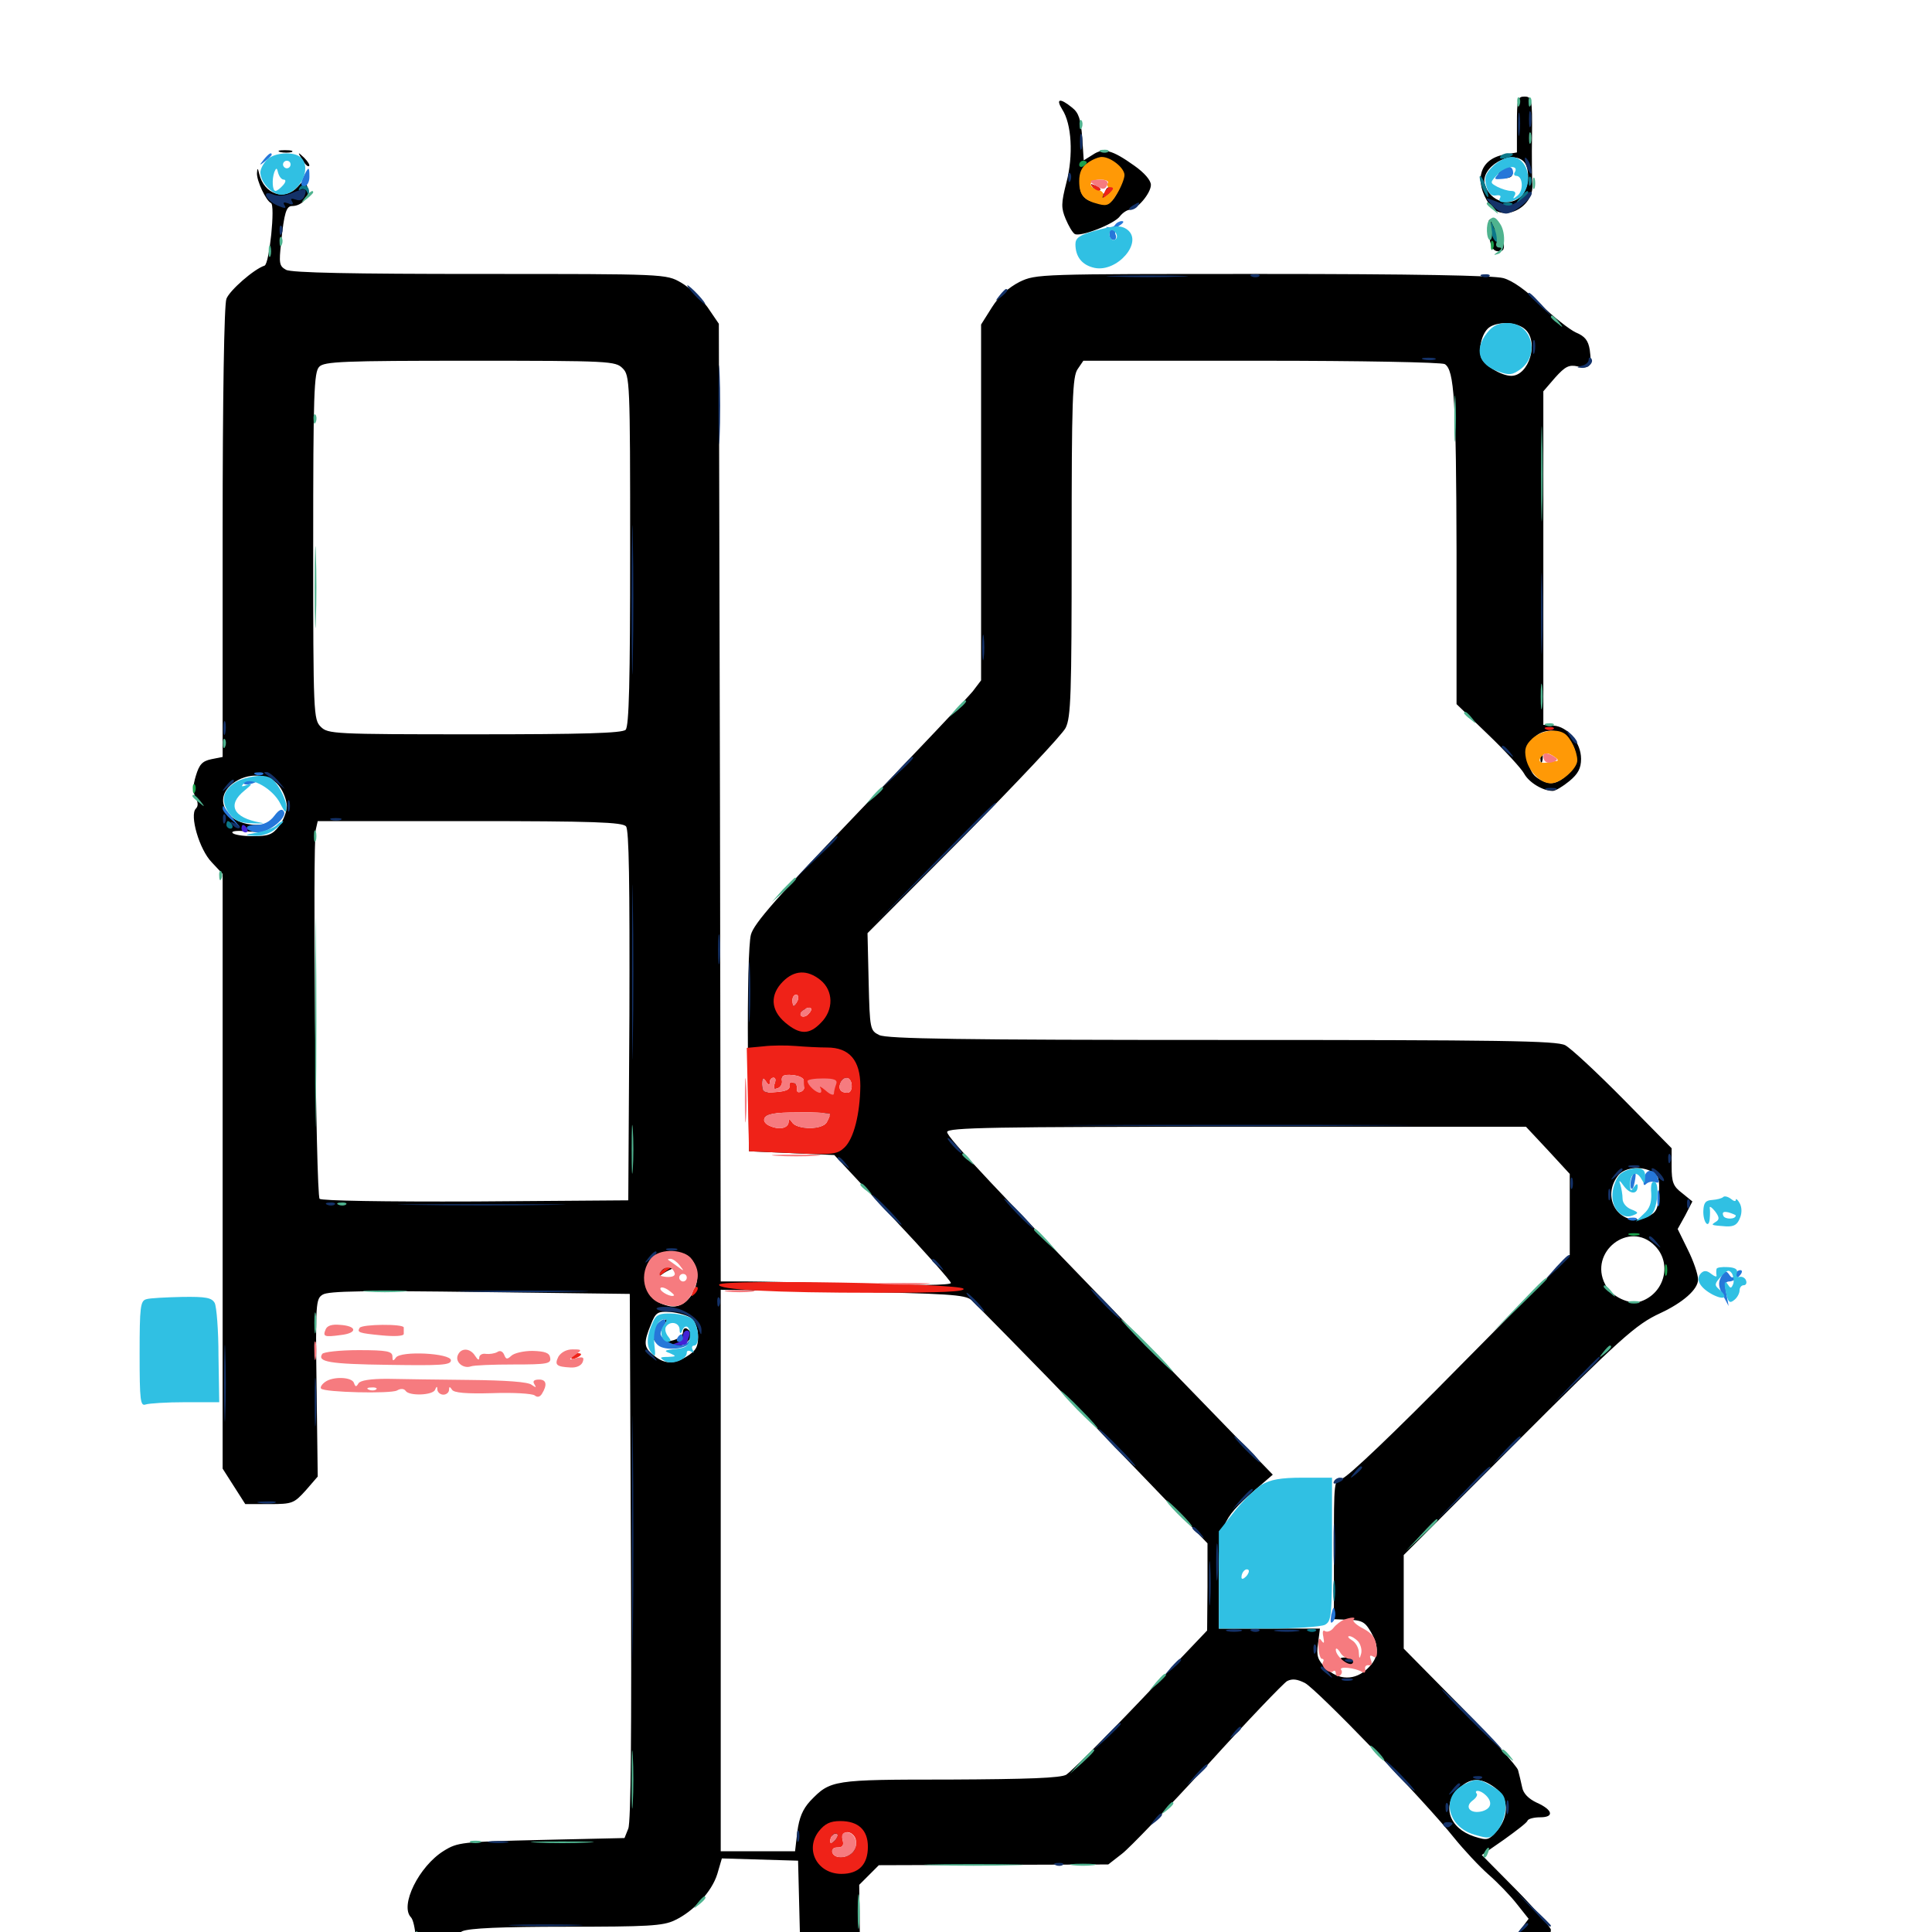 <svg xmlns="http://www.w3.org/2000/svg" viewBox="0 -1000 1000 1000">
	<path fill="#000000" d="M785.156 -935.547V-921.094L778.32 -919.922C765.82 -917.578 762.695 -906.445 770.898 -894.141C777.148 -884.375 793.945 -892.188 793.164 -904.492C792.969 -907.422 792.773 -918.945 792.969 -930.078C793.164 -948.828 792.773 -950 789.062 -950C785.547 -950 785.156 -948.828 785.156 -935.547ZM788.672 -916.406C791.992 -913.086 791.602 -903.125 787.695 -898.828C781.836 -892.383 771.289 -895.508 768.555 -904.492C766.016 -913.477 782.227 -922.852 788.672 -916.406ZM776.758 -911.719C774.414 -909.18 775.391 -907.812 779.297 -907.812C781.445 -907.812 783.008 -908.789 782.617 -909.766C781.836 -912.305 778.516 -913.281 776.758 -911.719ZM549.805 -943.359C554.688 -935.938 555.664 -919.531 551.953 -905.469C549.219 -894.727 549.219 -892.383 551.562 -886.719C553.125 -883.008 555.078 -879.688 556.25 -878.906C558.984 -877.148 576.758 -883.984 579.688 -888.086C581.055 -889.844 583.398 -891.406 584.766 -891.406C588.477 -891.406 595.703 -900 595.703 -904.297C595.703 -906.641 592.383 -910.547 587.109 -914.258C575.586 -922.461 571.094 -923.633 565.625 -919.922L560.938 -916.992L560.156 -928.906C559.375 -938.281 558.398 -941.602 554.883 -944.336C548.633 -949.414 546.289 -949.023 549.805 -943.359ZM575 -916.602C577.734 -915.234 580.273 -913.086 580.859 -911.523C582.422 -907.812 576.953 -895.312 573.828 -895.117C562.891 -894.141 558.203 -897.852 558.984 -906.836C559.375 -911.914 560.938 -914.453 564.453 -916.211C570.312 -919.141 569.141 -919.141 575 -916.602ZM565.82 -902.93C564.062 -904.883 564.258 -905.078 566.992 -903.906C568.945 -903.32 569.922 -902.148 569.336 -901.562C568.75 -900.977 567.188 -901.562 565.82 -902.93ZM572.266 -900.977C572.266 -899.609 570.312 -899.219 567.383 -899.609C561.719 -900.781 562.5 -898.242 568.359 -896.68C570.898 -896.094 573.047 -896.875 574.219 -899.414C575.586 -901.953 575.586 -903.125 574.219 -903.125C573.242 -903.125 572.266 -902.148 572.266 -900.977ZM145.117 -921.289C143.164 -921.875 144.336 -922.266 147.461 -922.266C150.781 -922.266 152.148 -921.875 150.977 -921.289C149.609 -920.898 146.875 -920.898 145.117 -921.289ZM156.445 -917.383C157.812 -915.039 159.375 -913.477 159.961 -914.062C160.547 -914.453 159.375 -916.406 157.422 -918.359C154.102 -921.484 153.906 -921.484 156.445 -917.383ZM133.008 -910.352C132.812 -906.445 137.695 -896.094 140.234 -894.922C142.578 -894.141 139.453 -863.281 136.914 -862.5C131.445 -860.742 118.75 -849.609 117.188 -845.312C116.016 -842.383 115.234 -793.945 115.234 -724.219V-608.203L109.375 -607.031C104.688 -606.055 103.125 -604.297 101.367 -598.438C99.805 -593.359 99.805 -590.039 101.172 -587.305C102.539 -584.766 102.734 -582.812 101.367 -581.445C98.047 -578.125 103.125 -560.352 109.57 -553.711L115.234 -547.656V-393.75V-239.844L121.094 -230.664L126.953 -221.484H139.453C151.367 -221.484 152.148 -221.875 158.203 -228.516L164.453 -235.742L163.867 -281.641C163.281 -325.391 163.477 -327.734 166.992 -329.883C169.922 -331.836 189.258 -332.031 248.438 -331.25L325.977 -330.273L326.562 -194.336C326.953 -104.883 326.562 -56.641 325.195 -53.516L323.242 -48.633L280.273 -47.656C239.062 -46.68 236.914 -46.484 229.688 -41.992C216.797 -33.984 206.836 -13.672 212.695 -7.617C213.867 -6.445 214.844 -1.758 215.234 3.125C215.625 10.156 216.602 12.109 219.727 12.695C221.875 13.086 224.219 14.258 225 15.43C225.586 16.406 227.93 13.867 230.078 9.57C232.227 5.469 236.328 0.977 239.258 -0.391C242.773 -1.953 259.375 -2.734 293.164 -2.734C335.156 -2.734 343.164 -3.125 349.219 -6.055C359.18 -10.742 368.555 -21.094 371.289 -30.078L373.633 -38.086L393.359 -37.5L413.086 -36.914L414.062 2.148C414.648 23.633 415.82 42.383 416.797 43.945C418.75 47.07 438.477 45.508 442.773 41.797C444.922 40.039 445.508 32.812 445.117 7.617L444.727 -24.414L449.805 -29.492L454.883 -34.57L514.258 -34.766L573.633 -34.961L580.664 -40.43C584.57 -43.359 604.492 -64.258 625.195 -86.719C645.703 -109.375 664.258 -128.711 666.211 -129.883C668.945 -131.25 671.484 -130.859 675.391 -128.906C681.445 -125.781 737.695 -67.578 752.734 -48.633C757.812 -42.383 765.82 -33.789 770.508 -29.688C775.195 -25.586 781.836 -18.75 785.156 -14.453L791.211 -6.836L786.719 -0.781C782.227 5.273 782.227 5.469 785.938 8.203C788.086 9.766 791.211 10.938 793.164 10.938C796.484 10.938 802.734 3.125 802.734 -1.172C802.734 -2.344 794.727 -11.719 784.961 -21.68L766.992 -39.844L778.516 -47.852C784.766 -52.344 790.43 -56.641 790.625 -57.617C791.016 -58.594 793.945 -59.375 797.266 -59.375C804.688 -59.375 803.711 -63.281 795.312 -66.992C791.211 -68.945 788.477 -71.68 787.891 -74.805C787.305 -77.539 786.328 -81.641 785.742 -83.789C785.156 -85.938 771.484 -100.977 755.664 -117.188L726.562 -146.68V-170.898V-195.117L782.812 -251.367C839.062 -307.617 846.68 -314.453 859.375 -320.312C871.094 -325.781 878.906 -332.617 878.906 -337.695C878.906 -340.43 876.562 -347.266 873.633 -353.125L868.359 -363.867L872.266 -370.898L875.977 -378.125L870.703 -382.422C866.016 -385.938 865.234 -388.086 865.234 -396.289V-405.664L840.43 -430.859C826.562 -444.922 813.086 -457.422 810.156 -458.984C805.664 -461.328 777.344 -461.719 632.422 -461.719C497.461 -461.719 458.984 -462.305 455.078 -464.258C450.391 -466.602 450.195 -467.188 449.609 -491.797L449.023 -516.992L498.828 -566.992C525.977 -594.531 549.805 -619.727 551.562 -623.242C554.297 -628.711 554.688 -640.234 554.688 -716.992C554.688 -793.164 555.078 -805.078 557.812 -808.984L560.742 -813.281H652.93C703.711 -813.281 746.289 -812.5 747.852 -811.523C752.734 -808.398 753.711 -792.773 753.906 -714.062V-635.547L770.117 -619.922C779.102 -611.328 787.5 -602.148 788.867 -599.609C791.406 -594.922 798.633 -590.625 803.711 -590.625C805.078 -590.625 808.984 -592.969 812.305 -595.703C816.797 -599.414 818.359 -602.344 818.359 -607.227C818.359 -615.625 811.328 -624.023 804.102 -624.414L798.828 -624.805V-711.133V-797.461L804.883 -804.492C810.156 -810.352 812.109 -811.328 816.602 -810.352C823.047 -808.984 824.023 -810.352 822.852 -818.945C822.07 -823.828 820.312 -825.977 815.625 -827.93C812.305 -829.492 804.102 -835.938 797.656 -842.188C789.844 -849.805 783.008 -854.688 778.125 -856.055C773.047 -857.422 730.859 -858.203 653.516 -858.203C537.695 -858.203 536.328 -858.203 527.734 -854.102C522.07 -851.172 517.188 -846.875 513.477 -841.016L507.812 -832.031V-739.844V-647.852L503.516 -642.188C500.977 -639.062 474.609 -611.133 444.727 -580.078C402.148 -535.547 390.234 -522.07 388.672 -516.211C387.5 -511.914 386.914 -487.5 387.109 -456.445L387.695 -404.102L409.766 -403.125L431.836 -402.148L461.914 -369.922C478.516 -352.344 492.188 -336.914 492.188 -335.938C492.188 -334.766 474.023 -334.57 445.898 -335.352C420.312 -336.133 393.555 -336.719 386.328 -336.719H373.047L372.656 -584.57L372.07 -832.422L366.211 -841.016C362.891 -845.508 356.641 -851.367 352.539 -853.711C344.727 -858.203 344.531 -858.203 248.438 -858.203C183.008 -858.203 150.781 -858.789 148.047 -860.352C144.531 -862.305 144.336 -863.672 145.508 -874.414C147.07 -890.039 148.242 -893.359 151.172 -893.359C156.445 -893.359 160.742 -898.438 159.18 -902.93L157.812 -907.422L154.102 -903.32C147.266 -895.898 136.719 -899.414 134.18 -909.961C133.398 -913.281 133.203 -913.281 133.008 -910.352ZM789.453 -829.492C796.68 -823.047 791.406 -805.469 782.227 -805.469C776.953 -805.469 767.969 -811.133 766.602 -815.039C765.039 -820.312 767.383 -828.516 771.289 -830.859C776.172 -833.789 785.547 -833.203 789.453 -829.492ZM322.266 -809.375C325.977 -805.664 326.172 -802.93 326.172 -715.039C326.172 -647.266 325.586 -624.023 323.828 -622.266C322.07 -620.508 301.953 -619.922 245.703 -619.922C172.461 -619.922 169.727 -620.117 166.016 -623.828C162.305 -627.539 162.109 -630.273 162.109 -717.383C162.109 -796.289 162.5 -807.422 165.234 -810.156C167.773 -812.891 177.734 -813.281 243.359 -813.281C315.82 -813.281 318.555 -813.086 322.266 -809.375ZM811.133 -618.555C816.992 -611.914 817.188 -604.883 811.719 -599.609C806.055 -593.75 801.562 -593.164 795.312 -597.656C790.039 -601.367 789.453 -612.891 794.336 -618.359C798.438 -622.852 807.031 -622.852 811.133 -618.555ZM144.336 -593.359C146.68 -590.43 148.438 -585.742 148.438 -582.812C148.438 -579.883 146.68 -575.195 144.336 -572.266C141.016 -567.969 138.867 -567.188 130.859 -567.188C125.586 -567.188 120.898 -567.969 120.312 -568.945C119.727 -569.922 123.047 -570.117 127.539 -569.727C134.57 -568.945 136.914 -569.531 140.82 -573.242C143.555 -575.781 144.336 -576.758 142.578 -575.586C137.305 -571.484 124.805 -572.461 119.727 -577.344C113.867 -582.812 114.062 -589.453 120.312 -594.336C127.93 -600.391 139.258 -599.805 144.336 -593.359ZM324.023 -572.266C325.586 -570.508 325.977 -543.164 325.781 -474.219L325.195 -378.711L246.289 -378.125C198.242 -377.93 166.406 -378.516 165.43 -379.492C163.477 -381.445 161.719 -562.5 163.477 -570.703L164.453 -575H243.164C307.227 -575 322.266 -574.414 324.023 -572.266ZM412.305 -480.664C409.18 -477.539 407.227 -480.664 410.352 -484.375C412.109 -486.523 413.281 -486.719 413.672 -485.156C414.062 -483.984 413.477 -481.836 412.305 -480.664ZM418.555 -475C416.211 -472.266 414.844 -471.875 414.258 -473.633C413.867 -475 414.453 -476.562 415.82 -476.953C416.992 -477.344 417.578 -478.516 416.992 -479.492C416.211 -480.469 417.188 -480.664 418.945 -480.078C421.68 -478.906 421.68 -478.516 418.555 -475ZM420.312 -442.969C431.641 -443.555 433.789 -442.383 432.227 -436.719C431.055 -432.031 424.219 -430.859 420.312 -434.766C418.555 -436.523 417.969 -436.523 417.969 -434.766C417.969 -433.398 416.602 -432.422 415.039 -432.422C413.281 -432.422 412.109 -434.18 412.109 -436.719C412.109 -441.016 412.109 -441.016 409.375 -437.109C405.273 -431.445 394.531 -432.812 394.531 -439.062C394.531 -441.992 395.898 -443.359 398.438 -443.555C401.562 -443.75 402.344 -443.164 401.367 -440.039C399.609 -434.375 402.148 -435.547 404.297 -441.406C405.859 -445.117 407.031 -445.898 408.789 -444.531C409.961 -443.555 415.234 -442.773 420.312 -442.969ZM442.773 -438.281C442.969 -435.352 441.992 -434.375 438.281 -434.375C433.203 -434.375 433.008 -434.57 434.766 -439.062C436.523 -443.555 442.383 -442.969 442.773 -438.281ZM429.688 -421.875C429.688 -416.602 419.727 -414.258 411.523 -417.383C409.766 -417.969 407.812 -417.773 407.227 -416.797C406.445 -415.625 403.711 -415.43 400.781 -416.016C394.141 -417.773 394.141 -417.578 395.703 -421.484C397.461 -425.781 429.688 -426.172 429.688 -421.875ZM801.172 -404.688L812.5 -392.383V-371.484V-350.391L755.664 -292.969C721.875 -258.594 697.266 -235.156 694.727 -234.766C690.43 -234.18 690.43 -233.789 690.43 -198.047V-161.914L695.312 -161.719C704.883 -161.523 706.25 -160.938 709.57 -155.273C714.062 -147.461 713.672 -141.992 708.008 -136.523C701.562 -130.078 692.773 -130.078 686.133 -136.719C682.031 -140.82 681.25 -142.969 682.227 -149.414L683.203 -157.031H657.031H630.859V-181.641C630.859 -210.156 632.227 -213.477 648.828 -228.125L658.789 -236.719L602.148 -295.117C512.891 -387.109 490.234 -411.328 490.234 -414.062C490.234 -416.406 514.844 -416.797 640.039 -416.797H789.844ZM855.469 -393.359C858.398 -391.797 859.18 -389.453 858.594 -382.031C858.203 -374.219 857.422 -372.461 852.93 -370.312C839.648 -363.867 828.32 -378.711 837.109 -391.016C840.234 -395.703 849.023 -396.875 855.469 -393.359ZM856.445 -355.273C865.625 -346.289 861.719 -330.664 849.219 -326.367C843.555 -324.414 833.984 -328.906 830.859 -335.156C822.07 -351.953 843.359 -368.555 856.445 -355.273ZM359.18 -346.289C364.648 -336.328 356.055 -321.484 346.094 -324.023C337.891 -325.977 333.984 -330.664 333.984 -338.281C333.984 -348.242 338.867 -352.734 348.438 -351.953C354.492 -351.562 357.031 -350.195 359.18 -346.289ZM502.734 -327.148C504.688 -325.391 533.203 -296.484 565.82 -262.695L625 -201.172V-178.711L624.805 -156.055L590.43 -119.922C571.484 -100 554.102 -82.812 551.953 -81.445C549.023 -79.688 532.031 -79.102 491.602 -78.906C430.664 -78.906 429.883 -78.711 419.336 -67.773C415.43 -63.477 413.672 -59.18 412.695 -51.953L411.523 -41.797H392.383H373.047V-187.109V-332.422L436.133 -331.445C490.43 -330.469 499.609 -329.883 502.734 -327.148ZM358.008 -317.578C359.961 -315.82 361.328 -311.914 361.328 -308.008C361.328 -302.734 360.156 -300.781 355.078 -297.656C348.242 -293.555 343.359 -293.945 337.5 -299.219C333.203 -302.734 333.203 -305.469 336.914 -314.453C339.453 -320.898 340.43 -321.289 347.07 -320.898C351.172 -320.508 356.055 -319.141 358.008 -317.578ZM773.633 -74.805C780.859 -69.727 781.445 -60.156 774.805 -52.344C770.508 -47.461 769.922 -47.266 763.086 -49.414C750 -53.711 746.094 -65.43 754.883 -74.023C760.742 -79.883 766.211 -80.273 773.633 -74.805ZM440.43 -53.711C439.844 -52.539 440.625 -51.172 442.188 -50.195C446.484 -47.852 441.602 -38.867 435.938 -38.672C430.273 -38.281 428.711 -41.016 432.422 -44.727C433.984 -46.289 435.938 -49.414 436.523 -51.562C437.109 -53.711 438.672 -55.469 439.648 -55.469C440.82 -55.469 441.211 -54.688 440.43 -53.711ZM430.078 -45.703C427.734 -43.359 425.781 -42.773 425.781 -43.945C425.781 -46.484 432.031 -51.758 433.398 -50.391C433.984 -50 432.422 -47.852 430.078 -45.703ZM797.266 -608.203C797.266 -605.469 797.656 -604.492 798.242 -605.859C798.633 -607.031 798.633 -609.375 798.242 -610.742C797.656 -611.914 797.266 -610.938 797.266 -608.203ZM693.359 -141.016C693.359 -138.281 699.219 -136.719 701.367 -138.867C702.734 -140.234 701.758 -141.211 698.438 -141.797C695.703 -142.383 693.359 -141.992 693.359 -141.016ZM341.016 -341.406C340.039 -338.867 340.43 -338.672 342.188 -340.039C343.555 -341.211 346.094 -342.578 347.656 -343.164C349.609 -343.945 349.219 -344.336 346.484 -344.336C344.141 -344.531 341.602 -343.164 341.016 -341.406ZM341.016 -314.062C336.719 -309.766 337.109 -305.664 342.383 -303.32C350.586 -299.609 362.695 -307.812 355.469 -312.305C354.492 -312.891 353.516 -312.109 353.516 -310.547C353.516 -306.836 344.336 -304.102 341.406 -307.031C339.648 -308.789 340.039 -310.352 342.773 -313.281C346.875 -317.969 345.508 -318.555 341.016 -314.062ZM770.703 -885.938C770.117 -884.961 770.117 -881.055 770.898 -877.148C771.68 -871.875 773.047 -869.922 775.586 -869.922C778.32 -869.922 778.906 -871.094 778.125 -875.391C777.539 -878.32 776.367 -881.055 775.195 -881.25C774.219 -881.641 773.828 -882.812 774.414 -883.594C775 -884.57 774.609 -885.742 773.633 -886.328C772.656 -887.109 771.289 -886.719 770.703 -885.938Z"/>
	<path fill="#ff9906" d="M562.891 -915.625C559.961 -913.672 558.594 -910.742 558.594 -906.25C558.594 -899.023 560.938 -896.289 568.75 -894.336C573.242 -893.164 574.609 -893.945 578.125 -899.609C580.273 -903.125 582.031 -907.617 582.031 -909.375C582.031 -913.086 575 -918.75 570.312 -918.75C568.555 -918.75 565.234 -917.383 562.891 -915.625ZM573.438 -905.273C572.656 -904.297 573.242 -903.125 574.414 -902.734C575.781 -902.344 575.195 -900.781 573.047 -899.219C571.094 -897.656 570.117 -897.266 570.898 -898.438C571.68 -899.805 570.508 -901.172 568.359 -901.758C562.695 -903.125 563.477 -907.031 569.531 -907.031C572.266 -907.031 574.023 -906.25 573.438 -905.273ZM793.164 -617.773C789.648 -614.453 788.867 -612.305 789.844 -607.422C791.211 -600.781 797.266 -594.531 802.734 -594.531C807.812 -594.531 816.406 -602.148 816.406 -606.445C816.406 -610.938 812.891 -618.359 809.766 -620.312C805.664 -623.047 797.656 -621.875 793.164 -617.773ZM804.688 -608.203C806.25 -607.227 806.836 -606.25 805.664 -606.055C804.688 -606.055 802.148 -605.664 800.391 -605.273C796.875 -604.688 795.703 -606.445 798.242 -608.789C800 -610.547 801.172 -610.547 804.688 -608.203Z"/>
	<path fill="#ef2218" d="M565.82 -902.93C564.062 -904.883 564.258 -905.078 566.992 -903.906C568.945 -903.32 569.922 -902.148 569.336 -901.562C568.75 -900.977 567.188 -901.562 565.82 -902.93ZM571.484 -900C570.508 -897.266 570.703 -897.07 573.242 -899.219C576.562 -901.953 576.953 -903.125 574.414 -903.125C573.438 -903.125 572.07 -901.758 571.484 -900ZM800.391 -622.461C798.828 -623.047 799.414 -623.633 801.562 -623.633C803.711 -623.828 804.883 -623.242 804.102 -622.656C803.516 -622.07 801.758 -621.875 800.391 -622.461ZM405.273 -491.992C398.438 -485.156 398.828 -477.148 406.445 -470.703C413.867 -464.453 418.75 -464.258 424.805 -470.508C431.641 -477.148 431.445 -487.305 424.609 -492.773C417.773 -498.242 411.133 -497.852 405.273 -491.992ZM412.891 -482.227C412.109 -480.664 411.328 -479.297 410.938 -479.297C410.547 -479.297 410.156 -480.664 410.156 -482.227C410.156 -483.789 410.938 -485.156 412.109 -485.156C413.086 -485.156 413.477 -483.789 412.891 -482.227ZM418.359 -475C417.188 -473.828 415.43 -473.438 414.648 -474.219C413.867 -475 414.453 -476.367 416.016 -477.344C419.727 -479.688 421.289 -477.93 418.359 -475ZM394.922 -458.398L386.523 -457.617L387.109 -430.859L387.695 -404.102L410.352 -403.125C431.055 -402.148 433.398 -402.539 437.109 -406.055C441.992 -410.742 445.117 -423.438 445.312 -437.891C445.312 -451.172 439.648 -457.812 428.125 -457.812C423.828 -457.812 416.602 -458.203 411.914 -458.594C407.227 -458.984 399.609 -458.984 394.922 -458.398ZM416.016 -440.82C416.016 -439.453 416.016 -437.695 416.211 -436.914C416.211 -436.133 415.43 -435.156 414.062 -434.766C412.891 -434.375 412.305 -435.156 412.5 -436.328C412.891 -437.695 411.914 -439.258 410.547 -439.648C409.18 -440.234 408.398 -439.453 408.594 -437.891C408.984 -436.133 406.836 -435.156 401.953 -434.766C395.312 -434.18 394.531 -434.57 394.531 -438.672C394.531 -442.188 394.922 -442.578 396.484 -440.234C397.656 -438.281 398.438 -438.086 398.438 -439.844C398.438 -441.016 399.219 -442.188 400.391 -442.188C401.367 -442.188 401.758 -440.82 400.977 -439.062C400.195 -436.719 400.586 -436.133 402.539 -436.719C404.102 -437.305 405.078 -439.062 404.688 -440.82C404.297 -443.164 405.664 -443.945 410.156 -443.555C413.281 -443.359 416.016 -441.992 416.016 -440.82ZM432.812 -438.867C433.594 -441.016 432.031 -441.797 425.977 -441.797C417.578 -441.992 416.406 -440.625 420.312 -436.719C423.438 -433.594 426.367 -433.789 424.609 -436.914C423.828 -438.086 425 -437.5 427.344 -435.547C429.688 -433.398 431.641 -432.812 431.641 -433.984C431.641 -435.156 432.227 -437.305 432.812 -438.867ZM440.82 -438.281C441.016 -436.133 440.039 -434.375 438.672 -434.375C435.156 -434.375 433.789 -436.328 434.961 -439.453C436.523 -443.555 440.625 -442.773 440.82 -438.281ZM429.688 -423.438C429.688 -422.852 428.906 -420.898 427.93 -419.141C425.781 -415.039 412.5 -415.039 409.961 -419.141C408.984 -420.703 408.203 -420.898 408.203 -419.531C408.203 -416.211 403.906 -415.039 399.023 -416.992C396.289 -417.969 394.922 -419.727 395.703 -421.289C396.484 -423.438 400.781 -424.219 413.281 -424.219C422.266 -424.414 429.688 -423.828 429.688 -423.438ZM341.602 -341.211C339.062 -337.891 339.062 -337.891 342.773 -340.625C344.922 -342.188 347.07 -343.75 347.461 -343.945C347.852 -344.336 347.461 -344.531 346.289 -344.531C345.117 -344.531 342.969 -342.969 341.602 -341.211ZM372.266 -335.156C370.703 -332.422 400.781 -330.859 453.906 -330.859C487.305 -330.859 500.195 -331.445 498.633 -333.008C495.898 -335.742 374.023 -337.891 372.266 -335.156ZM358.594 -331.445C357.422 -328.711 357.617 -328.516 359.57 -330.273C360.938 -331.641 361.523 -333.203 360.938 -333.789C360.352 -334.375 359.18 -333.398 358.594 -331.445ZM295.898 -297.656C295.312 -296.484 296.094 -296.289 297.656 -296.875C301.172 -298.242 301.758 -299.609 299.023 -299.609C297.852 -299.609 296.484 -298.828 295.898 -297.656ZM423.828 -52.148C416.406 -42.578 423.047 -30.078 435.547 -30.078C444.531 -30.078 449.219 -34.961 449.219 -44.141C449.219 -52.734 444.336 -57.422 434.961 -57.422C429.688 -57.422 426.953 -56.055 423.828 -52.148ZM432.031 -47.266C430.664 -45.898 429.688 -45.703 429.688 -46.875C429.688 -49.609 432.031 -51.953 433.398 -50.586C433.789 -50 433.203 -48.438 432.031 -47.266ZM442.773 -48.438C443.359 -46.68 443.164 -43.75 441.992 -41.992C439.453 -38.086 432.227 -37.5 430.859 -41.016C430.273 -42.773 431.25 -43.75 433.398 -43.75C436.133 -43.75 436.914 -44.727 436.133 -47.656C434.766 -52.539 440.82 -53.125 442.773 -48.438Z"/>
	<path fill="#1ca14c" d="M558.594 -914.648C558.594 -913.672 559.57 -913.281 560.547 -913.867C561.719 -914.453 562.5 -915.43 562.5 -916.016C562.5 -916.406 561.719 -916.797 560.547 -916.797C559.57 -916.797 558.594 -915.82 558.594 -914.648ZM771.68 -872.656C771.68 -870.508 772.266 -869.922 772.852 -871.484C773.438 -872.852 773.242 -874.609 772.656 -875.195C772.07 -875.977 771.484 -874.805 771.68 -872.656ZM99.805 -591.406C99.805 -589.258 100.391 -588.672 100.977 -590.234C101.562 -591.602 101.367 -593.359 100.781 -593.945C100.195 -594.727 99.609 -593.555 99.805 -591.406ZM843.359 -360.742C841.992 -361.328 842.969 -361.719 845.703 -361.719C848.438 -361.719 849.414 -361.328 848.242 -360.742C846.875 -360.352 844.531 -360.352 843.359 -360.742ZM861.719 -342.578C861.719 -339.844 862.109 -338.867 862.695 -340.234C863.086 -341.406 863.086 -343.75 862.695 -345.117C862.109 -346.289 861.719 -345.312 861.719 -342.578ZM424.023 31.641C424.023 33.789 424.609 34.375 425.195 32.812C425.781 31.445 425.586 29.688 425 29.102C424.414 28.32 423.828 29.492 424.023 31.641Z"/>
	<path fill="#143269" d="M785.742 -935.352C785.742 -930.078 786.133 -927.93 786.523 -931.055C786.914 -933.984 786.914 -938.281 786.523 -940.82C786.133 -943.164 785.742 -940.82 785.742 -935.352ZM791.406 -938.281C791.406 -934.57 791.797 -933.008 792.383 -934.961C792.773 -936.719 792.773 -939.844 792.383 -941.797C791.797 -943.555 791.406 -941.992 791.406 -938.281ZM558.984 -926.562C558.984 -922.852 559.375 -921.289 559.961 -923.242C560.352 -925 560.352 -928.125 559.961 -930.078C559.375 -931.836 558.984 -930.273 558.984 -926.562ZM789.258 -917.773C789.453 -914.062 792.773 -907.812 792.773 -910.938C792.773 -912.5 791.992 -915.234 791.016 -916.797C790.039 -918.359 789.258 -918.945 789.258 -917.773ZM552.93 -907.812C552.93 -905.664 553.516 -905.078 554.102 -906.641C554.688 -908.008 554.492 -909.766 553.906 -910.352C553.32 -911.133 552.734 -909.961 552.93 -907.812ZM151.367 -900.195C147.852 -898.633 143.945 -898.242 141.211 -899.414C135.156 -901.758 137.305 -896.484 143.75 -893.555C147.461 -891.992 148.438 -891.992 147.266 -893.75C146.289 -895.312 146.875 -895.508 149.219 -894.727C151.367 -893.75 152.148 -894.141 151.172 -895.703C150.195 -897.266 150.781 -897.461 153.125 -896.68C155.078 -895.898 156.836 -896.484 157.617 -898.438C159.18 -902.539 158.008 -902.93 151.367 -900.195ZM787.5 -897.656C783.203 -893.164 781.25 -892.969 772.461 -896.484C768.555 -897.852 768.555 -897.852 772.266 -893.75C774.414 -891.406 777.539 -889.453 779.492 -889.453C783.789 -889.453 793.75 -897.852 792.773 -900.391C792.383 -901.367 790.039 -900 787.5 -897.656ZM585.938 -893.359C584.18 -892.188 583.984 -891.406 585.352 -891.406C586.523 -891.406 588.281 -892.383 588.867 -893.359C590.43 -895.703 589.648 -895.703 585.938 -893.359ZM144.727 -880.469C144.727 -878.32 145.312 -877.734 145.898 -879.297C146.484 -880.664 146.289 -882.422 145.703 -883.008C145.117 -883.789 144.531 -882.617 144.727 -880.469ZM576.758 -856.836C567.188 -857.031 575 -857.422 593.75 -857.422C612.5 -857.422 620.312 -857.031 610.938 -856.836C601.367 -856.445 586.133 -856.445 576.758 -856.836ZM648.047 -856.836C646.484 -857.422 647.07 -858.008 649.219 -858.008C651.367 -858.203 652.539 -857.617 651.758 -857.031C651.172 -856.445 649.414 -856.25 648.047 -856.836ZM767.188 -856.836C765.625 -857.422 766.211 -858.008 768.359 -858.008C770.508 -858.203 771.68 -857.617 770.898 -857.031C770.312 -856.445 768.555 -856.25 767.188 -856.836ZM359.375 -847.461C361.914 -844.727 364.453 -842.578 364.844 -842.578C365.43 -842.578 363.867 -844.727 361.328 -847.461C358.789 -850.195 356.25 -852.344 355.859 -852.344C355.273 -852.344 356.836 -850.195 359.375 -847.461ZM517.383 -847.07C514.844 -843.945 515.039 -843.75 518.164 -846.289C521.289 -848.828 522.266 -850.391 520.703 -850.391C520.312 -850.391 518.75 -848.828 517.383 -847.07ZM791.016 -847.852C791.016 -847.461 793.945 -844.727 797.461 -841.406L803.711 -835.742L798.047 -842.188C792.578 -848.047 791.016 -849.414 791.016 -847.852ZM793.359 -820.117C793.359 -816.992 793.75 -815.82 794.336 -817.773C794.727 -819.531 794.727 -822.266 794.336 -823.633C793.75 -824.805 793.359 -823.438 793.359 -820.117ZM371.875 -790.82C371.875 -772.656 372.266 -764.844 372.461 -773.633C372.852 -782.422 372.852 -797.461 372.461 -806.836C372.266 -816.211 371.875 -809.18 371.875 -790.82ZM736.914 -813.867C734.961 -814.453 736.133 -814.844 739.258 -814.844C742.578 -814.844 743.945 -814.453 742.773 -813.867C741.406 -813.477 738.672 -813.477 736.914 -813.867ZM822.266 -813.672C822.266 -812.5 820.703 -811.133 818.945 -810.742C815.82 -809.961 815.82 -809.766 818.75 -809.57C822.266 -809.375 825.391 -812.695 823.438 -814.648C822.852 -815.43 822.266 -814.844 822.266 -813.672ZM326.953 -689.258C326.953 -654.883 327.344 -641.016 327.539 -658.594C327.93 -676.172 327.93 -704.297 327.539 -721.094C327.344 -737.891 326.953 -723.633 326.953 -689.258ZM797.656 -682.422C797.656 -663.672 798.047 -655.859 798.242 -665.43C798.633 -674.805 798.633 -690.039 798.242 -699.609C798.047 -708.984 797.656 -701.172 797.656 -682.422ZM508.398 -664.844C508.398 -658.984 508.789 -656.445 509.18 -659.57C509.57 -662.5 509.57 -667.188 509.18 -670.312C508.789 -673.242 508.398 -670.703 508.398 -664.844ZM115.625 -622.852C115.625 -619.727 116.016 -618.555 116.602 -620.508C116.992 -622.266 116.992 -625 116.602 -626.367C116.016 -627.539 115.625 -626.172 115.625 -622.852ZM812.695 -618.555C814.062 -616.211 815.625 -614.648 816.211 -615.234C816.797 -615.625 815.625 -617.578 813.672 -619.531C810.352 -622.656 810.156 -622.656 812.695 -618.555ZM777.344 -613.281C777.344 -612.891 778.906 -611.328 780.859 -609.961C783.789 -607.422 783.984 -607.617 781.445 -610.742C778.906 -613.867 777.344 -614.844 777.344 -613.281ZM463.867 -600L456.055 -591.602L464.453 -599.414C472.07 -606.445 473.633 -608.203 472.07 -608.203C471.68 -608.203 467.969 -604.492 463.867 -600ZM136.914 -599.805C137.305 -599.609 139.844 -597.656 142.578 -595.508L147.461 -591.602L143.75 -596.094C141.602 -598.438 139.062 -600.391 138.086 -600.391C136.914 -600.391 136.523 -600.195 136.914 -599.805ZM116.992 -593.164C114.453 -590.039 114.648 -589.844 117.773 -592.383C119.531 -593.75 121.094 -595.312 121.094 -595.703C121.094 -597.266 119.531 -596.289 116.992 -593.164ZM800.391 -591.211C799.023 -591.797 800 -592.188 802.734 -592.188C805.469 -592.188 806.445 -591.797 805.273 -591.211C803.906 -590.82 801.562 -590.82 800.391 -591.211ZM148.828 -582.812C148.828 -580.078 149.219 -579.102 149.805 -580.469C150.195 -581.641 150.195 -583.984 149.805 -585.352C149.219 -586.523 148.828 -585.547 148.828 -582.812ZM483.398 -553.125L452.148 -521.289L483.984 -552.539C501.367 -569.727 515.625 -583.984 515.625 -584.18C515.625 -585.742 512.305 -582.422 483.398 -553.125ZM115.43 -575.781C115.43 -573.633 116.016 -573.047 116.602 -574.609C117.188 -575.977 116.992 -577.734 116.406 -578.32C115.82 -579.102 115.234 -577.93 115.43 -575.781ZM171.484 -575.586C170.117 -576.172 171.094 -576.562 173.828 -576.562C176.562 -576.562 177.539 -576.172 176.367 -575.586C175 -575.195 172.656 -575.195 171.484 -575.586ZM120.508 -572.852C118.75 -574.805 118.945 -575 121.68 -573.828C123.633 -573.242 124.609 -572.07 124.023 -571.484C123.438 -570.898 121.875 -571.484 120.508 -572.852ZM327.148 -496.875C327.148 -456.641 327.344 -440.039 327.539 -460.352C327.93 -480.469 327.93 -513.281 327.539 -533.594C327.344 -553.711 327.148 -537.109 327.148 -496.875ZM421.875 -556.055L411.133 -544.727L422.461 -555.469C432.812 -565.234 434.57 -567.188 433.008 -567.188C432.812 -567.188 427.734 -562.109 421.875 -556.055ZM371.68 -508.594C371.68 -501.562 372.07 -498.828 372.461 -502.344C372.852 -505.664 372.852 -511.523 372.461 -515.039C372.07 -518.359 371.68 -515.625 371.68 -508.594ZM387.5 -486.133C387.5 -472.266 387.695 -466.797 388.086 -474.023C388.477 -481.25 388.477 -492.773 388.086 -499.414C387.695 -506.055 387.5 -500.195 387.5 -486.133ZM566.992 -417.383C526.367 -417.578 559.57 -417.773 640.625 -417.773C721.68 -417.773 754.883 -417.578 714.453 -417.383C673.828 -416.992 607.422 -416.992 566.992 -417.383ZM493.164 -407.031C495.117 -404.883 497.07 -403.125 497.656 -403.125C498.242 -403.125 497.07 -404.883 495.117 -407.031C493.164 -409.18 491.211 -410.938 490.625 -410.938C490.039 -410.938 491.211 -409.18 493.164 -407.031ZM863.477 -400C863.477 -397.852 864.062 -397.266 864.648 -398.828C865.234 -400.195 865.039 -401.953 864.453 -402.539C863.867 -403.32 863.281 -402.148 863.477 -400ZM433.594 -400.391C433.594 -400 435.156 -398.438 437.109 -397.07C440.039 -394.531 440.234 -394.727 437.695 -397.852C435.156 -400.977 433.594 -401.953 433.594 -400.391ZM843.359 -395.898C841.992 -396.484 842.969 -396.875 845.703 -396.875C848.438 -396.875 849.414 -396.484 848.242 -395.898C846.875 -395.508 844.531 -395.508 843.359 -395.898ZM835.742 -391.992C833.203 -388.867 833.398 -388.672 836.523 -391.211C838.281 -392.578 839.844 -394.141 839.844 -394.531C839.844 -396.094 838.281 -395.117 835.742 -391.992ZM857.031 -391.797C858.789 -389.844 860.742 -388.477 861.133 -388.672C862.305 -389.648 857.227 -395.312 855.273 -395.312C854.297 -395.312 855.078 -393.75 857.031 -391.797ZM812.891 -387.5C812.891 -384.766 813.281 -383.789 813.867 -385.156C814.258 -386.328 814.258 -388.672 813.867 -390.039C813.281 -391.211 812.891 -390.234 812.891 -387.5ZM832.422 -381.641C832.422 -378.906 832.812 -377.93 833.398 -379.297C833.789 -380.469 833.789 -382.812 833.398 -384.18C832.812 -385.352 832.422 -384.375 832.422 -381.641ZM458.008 -373.828C462.109 -369.531 466.016 -366.016 466.602 -366.016C467.188 -366.016 464.062 -369.531 459.961 -373.828C455.859 -378.125 451.953 -381.641 451.367 -381.641C450.781 -381.641 453.906 -378.125 458.008 -373.828ZM526.367 -371.875C530.469 -367.578 534.375 -364.062 534.961 -364.062C535.547 -364.062 532.422 -367.578 528.32 -371.875C524.219 -376.172 520.312 -379.688 519.727 -379.688C519.141 -379.688 522.266 -376.172 526.367 -371.875ZM873.242 -376.562C873.242 -374.414 873.828 -373.828 874.414 -375.391C875 -376.758 874.805 -378.516 874.219 -379.102C873.633 -379.883 873.047 -378.711 873.242 -376.562ZM169.531 -376.367C167.969 -376.953 168.555 -377.539 170.703 -377.539C172.852 -377.734 174.023 -377.148 173.242 -376.562C172.656 -375.977 170.898 -375.781 169.531 -376.367ZM214.453 -376.367C194.727 -376.562 210.352 -376.758 249.023 -376.758C287.695 -376.758 303.711 -376.562 284.766 -376.367C265.82 -375.977 234.18 -375.977 214.453 -376.367ZM853.516 -359.375C853.516 -358.984 855.078 -357.422 857.031 -356.055C859.961 -353.516 860.156 -353.711 857.617 -356.836C855.078 -359.961 853.516 -360.938 853.516 -359.375ZM345.312 -352.93C343.945 -353.516 344.922 -353.906 347.656 -353.906C350.391 -353.906 351.367 -353.516 350.195 -352.93C348.828 -352.539 346.484 -352.539 345.312 -352.93ZM335.742 -349.023C333.203 -345.898 333.398 -345.703 336.523 -348.242C338.281 -349.609 339.844 -351.172 339.844 -351.562C339.844 -353.125 338.281 -352.148 335.742 -349.023ZM805.469 -344.141L799.805 -337.695L806.25 -343.359C809.57 -346.68 812.5 -349.414 812.5 -349.805C812.5 -351.367 810.938 -350 805.469 -344.141ZM482.422 -347.656C482.422 -347.266 483.984 -345.703 485.938 -344.336C488.867 -341.797 489.062 -341.992 486.523 -345.117C483.984 -348.242 482.422 -349.219 482.422 -347.656ZM243.75 -331.445C228.32 -331.641 240.43 -332.031 270.508 -332.031C300.586 -332.031 313.086 -331.641 298.438 -331.445C283.789 -331.055 259.18 -331.055 243.75 -331.445ZM571.289 -325C575.391 -320.703 579.297 -317.188 579.883 -317.188C580.469 -317.188 577.344 -320.703 573.242 -325C569.141 -329.297 565.234 -332.812 564.648 -332.812C564.062 -332.812 567.188 -329.297 571.289 -325ZM503.906 -325.977C506.445 -323.242 508.984 -321.094 509.375 -321.094C509.961 -321.094 508.398 -323.242 505.859 -325.977C503.32 -328.711 500.781 -330.859 500.391 -330.859C499.805 -330.859 501.367 -328.711 503.906 -325.977ZM371.289 -325.781C371.289 -323.633 371.875 -323.047 372.461 -324.609C373.047 -325.977 372.852 -327.734 372.266 -328.32C371.68 -329.102 371.094 -327.93 371.289 -325.781ZM339.844 -322.656C339.844 -321.875 343.164 -321.094 347.266 -321.094C354.688 -321.094 359.57 -317.969 361.914 -311.328C362.891 -308.789 363.086 -308.789 363.086 -311.523C363.281 -316.406 355.078 -322.461 347.266 -323.438C343.164 -323.828 339.844 -323.438 339.844 -322.656ZM116.016 -283.984C116.016 -266.211 116.406 -258.984 116.602 -267.969C116.992 -276.758 116.992 -291.211 116.602 -300.195C116.406 -308.984 116.016 -301.758 116.016 -283.984ZM327.148 -203.906C327.148 -147.461 327.344 -124.414 327.539 -152.734C327.93 -180.859 327.93 -226.953 327.539 -255.273C327.344 -283.398 327.148 -260.352 327.148 -203.906ZM333.984 -300.781C333.984 -300.391 335.547 -298.828 337.5 -297.461C340.43 -294.922 340.625 -295.117 338.086 -298.242C335.547 -301.367 333.984 -302.344 333.984 -300.781ZM815.43 -285.547L803.711 -273.242L816.016 -284.961C827.344 -295.703 829.102 -297.656 827.539 -297.656C827.344 -297.656 821.875 -292.188 815.43 -285.547ZM162.891 -274.219C162.891 -262.891 163.086 -258.398 163.477 -264.062C163.867 -269.531 163.867 -278.906 163.477 -284.57C163.086 -290.039 162.891 -285.547 162.891 -274.219ZM577.148 -250.781C582.422 -245.508 587.109 -241.016 587.695 -241.016C588.281 -241.016 584.375 -245.508 579.102 -250.781C573.828 -256.25 569.141 -260.547 568.555 -260.547C567.969 -260.547 571.875 -256.25 577.148 -250.781ZM644.531 -249.805C648.242 -246.094 651.562 -242.969 652.148 -242.969C652.734 -242.969 650.195 -246.094 646.484 -249.805C642.773 -253.516 639.453 -256.641 638.867 -256.641C638.281 -256.641 640.82 -253.516 644.531 -249.805ZM779.102 -249.414L772.461 -241.992L779.883 -248.633C783.789 -252.344 787.109 -255.664 787.109 -256.055C787.109 -257.617 785.547 -256.055 779.102 -249.414ZM700.977 -237.695C698.438 -234.57 698.633 -234.375 701.758 -236.914C704.883 -239.453 705.859 -241.016 704.297 -241.016C703.906 -241.016 702.344 -239.453 700.977 -237.695ZM756.836 -226.953L743.164 -212.695L757.422 -226.367C765.039 -233.789 771.484 -240.234 771.484 -240.43C771.484 -241.992 769.336 -240.039 756.836 -226.953ZM690.43 -233.203C689.844 -232.031 690.625 -231.836 692.188 -232.422C695.703 -233.789 696.289 -235.156 693.555 -235.156C692.383 -235.156 691.016 -234.375 690.43 -233.203ZM642.383 -224.023L637.695 -218.555L643.164 -223.242C646.094 -225.977 648.438 -228.32 648.438 -228.711C648.438 -230.273 646.875 -228.906 642.383 -224.023ZM134.375 -222.07C131.836 -222.461 133.398 -222.852 137.695 -222.852C141.992 -223.047 143.945 -222.656 142.188 -222.07C140.234 -221.68 136.719 -221.68 134.375 -222.07ZM690.234 -200.977C690.234 -191.406 690.43 -187.109 690.82 -191.602C691.211 -196.094 691.211 -204.102 690.82 -209.18C690.43 -214.258 690.234 -210.742 690.234 -200.977ZM617.188 -208.984C617.188 -208.594 618.75 -207.031 620.703 -205.664C623.633 -203.125 623.828 -203.32 621.289 -206.445C618.75 -209.57 617.188 -210.547 617.188 -208.984ZM629.492 -191.211C629.492 -182.617 629.883 -179.297 630.273 -183.984C630.664 -188.477 630.664 -195.508 630.273 -199.609C629.883 -203.516 629.492 -199.805 629.492 -191.211ZM625.781 -180.469C625.781 -170.312 625.977 -166.016 626.367 -171.289C626.758 -176.367 626.758 -184.57 626.367 -189.844C625.977 -194.922 625.781 -190.625 625.781 -180.469ZM635.352 -155.664C633.398 -156.25 634.961 -156.641 638.672 -156.641C642.383 -156.641 643.945 -156.25 642.188 -155.664C640.234 -155.273 637.109 -155.273 635.352 -155.664ZM648.047 -155.664C646.484 -156.25 647.07 -156.836 649.219 -156.836C651.367 -157.031 652.539 -156.445 651.758 -155.859C651.172 -155.273 649.414 -155.078 648.047 -155.664ZM660.742 -155.664C657.617 -156.055 660.156 -156.445 666.016 -156.445C671.875 -156.445 674.414 -156.055 671.484 -155.664C668.359 -155.273 663.672 -155.273 660.742 -155.664ZM679.883 -146.094C679.883 -143.945 680.469 -143.359 681.055 -144.922C681.641 -146.289 681.445 -148.047 680.859 -148.633C680.273 -149.414 679.688 -148.242 679.883 -146.094ZM606.25 -137.109L602.539 -132.617L607.031 -136.328C611.133 -139.844 612.305 -141.406 610.742 -141.406C610.352 -141.406 608.398 -139.453 606.25 -137.109ZM696.875 -140.039C695.312 -140.625 695.898 -141.211 698.047 -141.211C700.195 -141.406 701.367 -140.82 700.586 -140.234C700 -139.648 698.242 -139.453 696.875 -140.039ZM683.594 -136.719C683.594 -136.328 685.156 -134.766 687.109 -133.398C690.039 -130.859 690.234 -131.055 687.695 -134.18C685.156 -137.305 683.594 -138.281 683.594 -136.719ZM694.922 -130.273C693.555 -130.859 694.531 -131.25 697.266 -131.25C700 -131.25 700.977 -130.859 699.805 -130.273C698.438 -129.883 696.094 -129.883 694.922 -130.273ZM760.742 -110.156C769.336 -101.562 776.758 -94.531 777.344 -94.531C777.734 -94.531 771.289 -101.562 762.695 -110.156C754.102 -118.75 746.68 -125.781 746.094 -125.781C745.703 -125.781 752.148 -118.75 760.742 -110.156ZM572.07 -100.977L565.43 -93.555L572.852 -100.195C576.758 -103.906 580.078 -107.227 580.078 -107.617C580.078 -109.18 578.516 -107.617 572.07 -100.977ZM638.477 -102.93C635.938 -99.805 636.133 -99.609 639.258 -102.148C642.383 -104.688 643.359 -106.25 641.797 -106.25C641.406 -106.25 639.844 -104.688 638.477 -102.93ZM723.633 -80.859C727.734 -76.562 731.641 -73.047 732.227 -73.047C732.812 -73.047 729.688 -76.562 725.586 -80.859C721.484 -85.156 717.578 -88.672 716.992 -88.672C716.406 -88.672 719.531 -85.156 723.633 -80.859ZM618.945 -81.445L614.258 -75.977L619.727 -80.664C622.656 -83.398 625 -85.742 625 -86.133C625 -87.695 623.438 -86.328 618.945 -81.445ZM763.281 -79.492C761.719 -80.078 762.305 -80.664 764.453 -80.664C766.602 -80.859 767.773 -80.273 766.992 -79.688C766.406 -79.102 764.648 -78.906 763.281 -79.492ZM751.758 -73.633C749.219 -70.508 749.414 -70.312 752.539 -72.852C755.664 -75.391 756.641 -76.953 755.078 -76.953C754.688 -76.953 753.125 -75.391 751.758 -73.633ZM779.688 -64.258C779.688 -61.133 780.078 -59.961 780.664 -61.914C781.055 -63.672 781.055 -66.406 780.664 -67.773C780.078 -68.945 779.688 -67.578 779.688 -64.258ZM748.242 -64.062C748.242 -61.914 748.828 -61.328 749.414 -62.891C750 -64.258 749.805 -66.016 749.219 -66.602C748.633 -67.383 748.047 -66.211 748.242 -64.062ZM597.461 -58.008C594.922 -54.883 595.117 -54.688 598.242 -57.227C601.367 -59.766 602.344 -61.328 600.781 -61.328C600.391 -61.328 598.828 -59.766 597.461 -58.008ZM747.266 -55.078C746.68 -56.055 747.461 -56.836 749.023 -56.836C752.344 -56.836 752.734 -56.25 750.195 -54.492C749.219 -53.906 747.852 -54.102 747.266 -55.078ZM412.5 -49.609C412.5 -46.875 412.891 -45.898 413.477 -47.266C413.867 -48.438 413.867 -50.781 413.477 -52.148C412.891 -53.32 412.5 -52.344 412.5 -49.609ZM253.516 -46.289C250.977 -46.68 252.93 -47.07 257.812 -47.07C262.695 -47.07 264.648 -46.68 262.305 -46.289C259.766 -45.898 255.859 -45.898 253.516 -46.289ZM546.484 -34.57C544.922 -35.156 545.508 -35.742 547.656 -35.742C549.805 -35.938 550.977 -35.352 550.195 -34.766C549.609 -34.18 547.852 -33.984 546.484 -34.57ZM792.969 -12.109C800.977 -3.32 802.734 -1.758 802.734 -3.32C802.734 -3.711 798.633 -7.812 793.555 -12.5L784.18 -21.289ZM267.188 -3.32C258.203 -3.516 265.039 -3.906 282.227 -3.906C299.414 -3.906 306.641 -3.516 298.438 -3.32C290.234 -2.93 276.172 -2.93 267.188 -3.32ZM786.914 -1.367C784.375 1.758 784.57 1.953 787.695 -0.586C789.453 -1.953 791.016 -3.516 791.016 -3.906C791.016 -5.469 789.453 -4.492 786.914 -1.367ZM443.75 8.984C443.75 12.695 444.141 14.258 444.727 12.305C445.117 10.547 445.117 7.422 444.727 5.469C444.141 3.711 443.75 5.273 443.75 8.984ZM220.312 12.305C218.75 11.719 219.336 11.133 221.484 11.133C223.633 10.938 224.805 11.523 224.023 12.109C223.438 12.695 221.68 12.891 220.312 12.305ZM443.75 32.422C443.75 36.133 444.141 37.695 444.727 35.742C445.117 33.984 445.117 30.859 444.727 28.906C444.141 27.148 443.75 28.711 443.75 32.422ZM414.258 33.594C414.258 35.742 414.844 36.328 415.43 34.766C416.016 33.398 415.82 31.641 415.234 31.055C414.648 30.273 414.062 31.445 414.258 33.594ZM425.391 45.508C423.828 44.922 424.414 44.336 426.562 44.336C428.711 44.141 429.883 44.727 429.102 45.312C428.516 45.898 426.758 46.094 425.391 45.508Z"/>
	<path fill="#f67b7f" d="M564.453 -906.055C564.453 -905.664 566.211 -904.297 568.164 -903.32C570.898 -901.758 572.07 -901.953 573.047 -904.102C573.828 -906.25 572.656 -907.031 569.336 -907.031C566.602 -907.031 564.453 -906.641 564.453 -906.055ZM798.828 -608.594C798.828 -605.664 800.977 -604.492 804.102 -605.664C806.445 -606.641 806.445 -607.031 804.297 -608.398C800.977 -610.547 798.828 -610.547 798.828 -608.594ZM410.156 -482.227C410.156 -480.664 410.547 -479.297 410.938 -479.297C411.328 -479.297 412.109 -480.664 412.891 -482.227C413.477 -483.789 413.086 -485.156 412.109 -485.156C410.938 -485.156 410.156 -483.789 410.156 -482.227ZM416.016 -477.344C414.453 -476.367 413.867 -475 414.648 -474.219C415.43 -473.438 417.188 -473.828 418.359 -475C421.289 -477.93 419.727 -479.688 416.016 -477.344ZM385.547 -430.469C385.547 -420.312 385.742 -416.016 386.133 -421.289C386.523 -426.367 386.523 -434.57 386.133 -439.844C385.742 -444.922 385.547 -440.625 385.547 -430.469ZM404.688 -440.82C405.078 -439.062 404.102 -437.305 402.539 -436.719C400.586 -436.133 400.195 -436.719 400.977 -439.062C401.758 -440.82 401.367 -442.188 400.391 -442.188C399.219 -442.188 398.438 -441.016 398.438 -439.844C398.438 -438.086 397.656 -438.281 396.484 -440.234C394.922 -442.578 394.531 -442.188 394.531 -438.672C394.531 -434.57 395.312 -434.18 401.953 -434.766C406.836 -435.156 408.984 -436.133 408.594 -437.891C408.398 -439.453 409.18 -440.234 410.547 -439.648C411.914 -439.258 412.891 -437.695 412.5 -436.328C412.305 -435.156 412.891 -434.375 414.062 -434.766C415.43 -435.156 416.211 -436.133 416.211 -436.914C416.016 -437.695 416.016 -439.453 416.016 -440.82C416.016 -441.992 413.281 -443.359 410.156 -443.555C405.664 -443.945 404.297 -443.164 404.688 -440.82ZM417.969 -440.43C417.969 -438.477 422.266 -434.375 424.414 -434.375C425.195 -434.375 425.391 -435.547 424.609 -436.914C423.828 -438.086 425 -437.5 427.344 -435.547C429.688 -433.398 431.641 -432.812 431.641 -433.984C431.641 -435.156 432.227 -437.305 432.812 -438.867C433.594 -441.016 432.031 -441.797 425.977 -441.797C421.484 -441.797 417.969 -441.211 417.969 -440.43ZM434.961 -439.453C433.789 -436.328 435.156 -434.375 438.672 -434.375C440.039 -434.375 441.016 -436.133 440.82 -438.281C440.625 -442.773 436.523 -443.555 434.961 -439.453ZM395.703 -421.289C394.922 -419.727 396.289 -417.969 399.023 -416.992C403.906 -415.039 408.203 -416.211 408.203 -419.531C408.203 -420.898 408.984 -420.703 409.961 -419.141C412.5 -415.039 425.781 -415.039 427.93 -419.141C428.906 -420.898 429.688 -422.852 429.688 -423.438C429.688 -423.828 422.266 -424.414 413.281 -424.219C400.781 -424.219 396.484 -423.438 395.703 -421.289ZM401.953 -401.758C396.289 -402.148 400.781 -402.344 412.109 -402.344C423.438 -402.344 427.93 -402.148 422.461 -401.758C416.797 -401.367 407.422 -401.367 401.953 -401.758ZM337.305 -349.023C330.273 -341.016 333.008 -328.125 342.383 -325.195C350.586 -322.461 354.883 -324.023 358.398 -331.055C362.109 -338.086 362.109 -342.578 358.203 -348.047C354.492 -353.516 341.992 -354.102 337.305 -349.023ZM351.758 -345.117C354.297 -341.797 354.297 -341.797 350.586 -344.531C348.438 -346.094 346.289 -347.656 345.898 -347.852C345.508 -348.242 345.898 -348.438 347.07 -348.438C348.242 -348.438 350.391 -346.875 351.758 -345.117ZM349.219 -341.016C349.609 -339.648 348.047 -338.867 344.922 -339.062C341.211 -339.453 340.625 -340.039 342.188 -341.992C344.531 -344.922 348.047 -344.531 349.219 -341.016ZM355.469 -338.672C355.469 -337.695 354.688 -336.719 353.516 -336.719C352.539 -336.719 351.562 -337.695 351.562 -338.672C351.562 -339.844 352.539 -340.625 353.516 -340.625C354.688 -340.625 355.469 -339.844 355.469 -338.672ZM348.828 -329.492C347.656 -328.32 341.797 -331.25 341.797 -333.008C341.797 -333.984 343.555 -333.789 345.703 -332.422C347.656 -331.055 349.219 -329.688 348.828 -329.492ZM352.93 -333.594C353.711 -334.18 352.539 -334.766 350.391 -334.57C348.242 -334.57 347.656 -333.984 349.219 -333.398C350.586 -332.812 352.344 -333.008 352.93 -333.594ZM457.617 -335.352C451.367 -335.742 456.055 -335.938 467.773 -335.938C479.688 -335.938 484.766 -335.742 479.102 -335.352C473.438 -334.961 463.867 -334.961 457.617 -335.352ZM376.562 -331.445C373.047 -331.836 375.781 -332.227 382.812 -332.227C389.844 -332.227 392.578 -331.836 389.258 -331.445C385.742 -331.055 379.883 -331.055 376.562 -331.445ZM168.555 -311.914C166.992 -308.203 167.773 -307.812 176.367 -308.984C185.156 -309.961 184.961 -313.672 175.977 -314.258C171.875 -314.648 169.336 -313.867 168.555 -311.914ZM186.133 -312.695C184.766 -310.352 185.547 -309.961 197.852 -308.789C204.102 -308.203 208.984 -308.398 208.984 -309.57V-312.891C208.984 -314.844 187.305 -314.648 186.133 -312.695ZM162.695 -300.586C162.695 -296.289 163.086 -294.727 163.477 -297.266C163.867 -299.609 163.867 -303.125 163.477 -305.078C162.891 -306.836 162.5 -304.883 162.695 -300.586ZM166.797 -299.219C164.062 -295.117 170.312 -293.945 201.172 -293.555C228.125 -293.164 233.398 -293.359 233.398 -295.898C233.398 -299.609 207.227 -300.977 204.883 -297.266C203.516 -295.312 203.125 -295.508 203.125 -297.852C203.125 -300.586 200.391 -301.172 185.547 -301.172C175.781 -301.172 167.383 -300.195 166.797 -299.219ZM236.914 -298.438C235.547 -294.922 239.844 -291.406 243.75 -292.773C245.312 -293.359 255.273 -293.75 266.016 -293.75C283.398 -293.75 285.352 -294.141 284.766 -297.266C284.375 -299.805 282.031 -300.586 275.586 -300.781C270.898 -300.781 266.016 -299.609 264.648 -298.242C262.5 -296.289 261.914 -296.289 260.938 -298.828C260.156 -300.586 258.789 -301.172 257.422 -300.195C256.055 -299.414 253.32 -299.023 251.562 -299.219C249.609 -299.609 248.047 -298.633 248.047 -297.266C248.047 -295.703 247.266 -296.094 245.898 -298.242C243.359 -302.344 238.477 -302.539 236.914 -298.438ZM289.062 -297.852C286.914 -293.555 287.891 -292.578 295.312 -292.188C298.438 -291.992 300.781 -293.164 301.562 -294.922C302.539 -297.461 301.758 -297.852 298.438 -297.07C294.141 -295.898 294.141 -296.094 297.656 -298.633C301.367 -301.367 301.367 -301.562 296.289 -301.562C293.164 -301.562 290.43 -300 289.062 -297.852ZM168.359 -284.766C172.461 -287.695 182.227 -287.305 183.203 -284.18C183.984 -282.031 184.375 -282.031 185.547 -283.984C186.523 -285.547 191.797 -286.328 200.391 -286.328C207.812 -286.133 227.148 -285.938 243.164 -285.742C261.719 -285.547 273.438 -284.766 275.195 -283.203C277.539 -281.641 277.734 -281.641 276.562 -283.594C275.586 -285.156 276.367 -285.938 279.102 -285.938C282.812 -285.938 283.398 -283.203 280.469 -278.516C279.492 -276.953 278.125 -276.562 276.758 -277.734C275.391 -278.711 265.625 -279.297 254.883 -278.906C241.211 -278.516 234.961 -279.102 233.984 -280.664C232.812 -282.422 232.422 -282.422 232.422 -280.664C232.422 -279.297 231.055 -278.125 229.492 -278.125C227.93 -278.125 226.562 -279.297 226.367 -280.664C226.367 -282.617 225.977 -282.617 225.195 -280.664C224.023 -277.734 211.719 -277.344 209.961 -280.078C209.18 -281.25 207.422 -281.445 205.469 -280.273C202.148 -278.516 167.969 -279.297 166.211 -281.25C165.625 -281.836 166.406 -283.398 168.359 -284.766ZM194.727 -280.859C195.508 -281.445 194.336 -282.031 192.188 -281.836C190.039 -281.836 189.453 -281.25 191.016 -280.664C192.383 -280.078 194.141 -280.273 194.727 -280.859ZM695.312 -161.523C693.75 -160.742 691.406 -158.984 690.234 -157.422C689.062 -155.859 687.109 -155.078 685.938 -155.664C684.766 -156.641 684.375 -155.469 684.961 -152.734C685.547 -149.414 685.352 -149.023 683.984 -150.781C682.812 -152.734 682.227 -151.758 682.422 -147.461C682.617 -144.141 683.398 -141.406 684.18 -141.406C685.156 -141.406 685.352 -140.625 684.766 -139.648C683.398 -137.5 688.281 -133.203 690.039 -134.961C690.82 -135.547 691.406 -135.156 691.406 -133.789C691.406 -132.422 692.383 -132.031 693.359 -132.617C694.531 -133.398 694.922 -134.766 694.141 -135.742C692.969 -137.695 701.562 -136.719 705.078 -134.57C706.25 -133.789 706.836 -134.375 706.641 -135.938C706.25 -137.305 707.031 -138.281 708.398 -138.086C709.961 -137.695 710.352 -138.867 709.57 -140.82C708.789 -142.969 708.984 -143.555 710.742 -142.578C712.5 -141.406 713.086 -142.773 712.5 -147.266C712.109 -152.148 710.352 -154.492 705.664 -157.031C702.148 -158.789 699.805 -160.938 700.586 -161.719C702.148 -163.086 699.414 -163.086 695.312 -161.523ZM695.312 -152.344C695.312 -153.906 691.602 -153.125 690.43 -151.172C689.844 -150 690.625 -149.805 692.188 -150.391C693.945 -150.977 695.312 -151.953 695.312 -152.344ZM703.125 -150.195C704.297 -148.633 705.078 -145.898 704.492 -143.945C703.711 -141.211 703.516 -141.211 703.32 -144.727C703.32 -147.07 701.562 -150 699.805 -150.977C697.852 -152.148 697.266 -153.125 698.438 -153.125C699.609 -153.125 701.758 -151.758 703.125 -150.195ZM698.438 -141.406C700 -141.406 700.781 -140.43 700.195 -139.258C698.633 -136.914 691.406 -142.578 691.406 -146.094C691.406 -147.266 692.383 -146.68 693.555 -144.922C694.531 -142.969 696.875 -141.406 698.438 -141.406ZM691.016 -137.305C692.969 -138.477 692.969 -139.258 690.82 -141.211C688.477 -142.969 687.695 -142.773 686.914 -140.625C685.547 -136.914 687.695 -135.352 691.016 -137.305ZM431.055 -50.195C430.273 -49.609 429.688 -48.047 429.688 -46.875C429.688 -45.703 430.664 -45.898 432.031 -47.266C433.203 -48.438 433.789 -50 433.398 -50.586C432.812 -51.172 431.641 -50.977 431.055 -50.195ZM436.133 -47.656C436.914 -44.727 436.133 -43.75 433.398 -43.75C431.25 -43.75 430.273 -42.773 430.859 -41.016C432.227 -37.5 439.453 -38.086 441.992 -41.992C444.531 -46.094 442.383 -51.562 438.281 -51.562C436.133 -51.562 435.352 -50.391 436.133 -47.656Z"/>
	<path fill="#0b7889" d="M776.562 -918.945C775.781 -917.969 777.148 -917.578 779.297 -918.164C783.789 -919.336 784.375 -920.703 780.469 -920.703C778.906 -920.703 777.148 -919.922 776.562 -918.945ZM766.602 -904.688C767.383 -902.148 768.75 -899.414 769.727 -898.242C770.703 -897.266 770.508 -899.219 769.336 -902.734C766.992 -909.766 764.648 -911.328 766.602 -904.688ZM791.211 -905.859C791.211 -903.711 791.797 -903.125 792.383 -904.688C792.969 -906.055 792.773 -907.812 792.188 -908.398C791.602 -909.18 791.016 -908.008 791.211 -905.859ZM155.078 -902.93C154.297 -901.562 154.492 -901.172 155.859 -901.953C156.836 -902.539 158.398 -901.953 158.789 -900.781C159.57 -899.023 159.961 -898.828 159.961 -900.586C160.156 -903.906 156.836 -905.469 155.078 -902.93ZM786.914 -897.852C784.375 -894.727 784.57 -894.531 787.695 -897.07C789.453 -898.438 791.016 -900 791.016 -900.391C791.016 -901.953 789.453 -900.977 786.914 -897.852ZM778.906 -893.945C777.344 -894.531 777.93 -895.117 780.078 -895.117C782.227 -895.312 783.398 -894.727 782.617 -894.141C782.031 -893.555 780.273 -893.359 778.906 -893.945ZM771.68 -882.617C771.68 -880.469 772.266 -877.539 773.242 -876.172C774.414 -874.219 775.195 -874.414 775.977 -877.539C776.562 -879.883 776.172 -881.25 775.391 -880.664C774.414 -880.078 773.242 -881.25 772.852 -883.008C772.07 -885.938 771.875 -885.938 771.68 -882.617ZM117.188 -573.047C117.188 -572.07 118.164 -571.094 119.336 -571.094C120.312 -571.094 120.703 -572.07 120.117 -573.047C119.531 -574.219 118.555 -575 117.969 -575C117.578 -575 117.188 -574.219 117.188 -573.047ZM690.039 -176.562C690.039 -171.68 690.43 -169.727 690.82 -172.266C691.211 -174.609 691.211 -178.516 690.82 -181.055C690.43 -183.398 690.039 -181.445 690.039 -176.562ZM677.344 -155.664C675.781 -156.25 676.367 -156.836 678.516 -156.836C680.664 -157.031 681.836 -156.445 681.055 -155.859C680.469 -155.273 678.711 -155.078 677.344 -155.664Z"/>
	<path fill="#4fb38f" d="M785.352 -946.875C785.352 -944.727 785.938 -944.141 786.523 -945.703C787.109 -947.07 786.914 -948.828 786.328 -949.414C785.742 -950.195 785.156 -949.023 785.352 -946.875ZM791.211 -946.875C791.211 -944.727 791.797 -944.141 792.383 -945.703C792.969 -947.07 792.773 -948.828 792.188 -949.414C791.602 -950.195 791.016 -949.023 791.211 -946.875ZM558.789 -935.156C558.789 -933.008 559.375 -932.422 559.961 -933.984C560.547 -935.352 560.352 -937.109 559.766 -937.695C559.18 -938.477 558.594 -937.305 558.789 -935.156ZM791.406 -928.516C791.406 -925.781 791.797 -924.805 792.383 -926.172C792.773 -927.344 792.773 -929.688 792.383 -931.055C791.797 -932.227 791.406 -931.25 791.406 -928.516ZM569.922 -921.289C568.359 -921.875 568.945 -922.461 571.094 -922.461C573.242 -922.656 574.414 -922.07 573.633 -921.484C573.047 -920.898 571.289 -920.703 569.922 -921.289ZM793.359 -905.078C793.359 -902.344 793.75 -901.367 794.336 -902.734C794.727 -903.906 794.727 -906.25 794.336 -907.617C793.75 -908.789 793.359 -907.812 793.359 -905.078ZM158.008 -897.852C155.469 -894.727 155.664 -894.531 158.789 -897.07C160.547 -898.438 162.109 -900 162.109 -900.391C162.109 -901.953 160.547 -900.977 158.008 -897.852ZM769.531 -894.531C769.531 -894.141 771.094 -892.578 773.047 -891.211C775.977 -888.672 776.172 -888.867 773.633 -891.992C771.094 -895.117 769.531 -896.094 769.531 -894.531ZM770.898 -886.133C768.945 -884.375 769.336 -875.781 771.289 -875.781C772.07 -875.781 772.656 -878.125 772.07 -881.25C771.484 -886.523 771.484 -886.523 773.438 -881.836C774.609 -879.102 775 -875.781 774.609 -874.414C774.023 -873.047 774.609 -871.875 775.977 -871.875C777.539 -871.875 777.344 -871.094 775.391 -869.727C772.852 -867.969 772.852 -867.773 775.391 -868.555C778.906 -869.336 779.688 -879.102 776.562 -883.984C774.219 -887.695 772.852 -888.281 770.898 -886.133ZM144.727 -874.609C144.727 -872.461 145.312 -871.875 145.898 -873.438C146.484 -874.805 146.289 -876.562 145.703 -877.148C145.117 -877.93 144.531 -876.758 144.727 -874.609ZM139.062 -869.922C139.062 -867.188 139.453 -866.211 140.039 -867.578C140.43 -868.75 140.43 -871.094 140.039 -872.461C139.453 -873.633 139.062 -872.656 139.062 -869.922ZM802.734 -835.938C802.734 -835.547 804.297 -833.984 806.25 -832.617C809.18 -830.078 809.375 -830.273 806.836 -833.398C804.297 -836.523 802.734 -837.5 802.734 -835.938ZM752.734 -783.008C752.734 -772.266 752.93 -768.164 753.32 -773.828C753.711 -779.492 753.711 -788.281 753.32 -793.359C752.93 -798.438 752.734 -793.75 752.734 -783.008ZM797.656 -754.688C797.656 -732.617 798.047 -723.633 798.242 -734.766C798.633 -745.703 798.633 -763.672 798.242 -774.805C798.047 -785.742 797.656 -776.758 797.656 -754.688ZM162.305 -782.812C162.305 -780.664 162.891 -780.078 163.477 -781.641C164.062 -783.008 163.867 -784.766 163.281 -785.352C162.695 -786.133 162.109 -784.961 162.305 -782.812ZM162.891 -696.094C162.891 -677.344 163.281 -669.531 163.477 -679.102C163.867 -688.477 163.867 -703.711 163.477 -713.281C163.281 -722.656 162.891 -714.844 162.891 -696.094ZM797.461 -639.453C797.461 -633.594 797.852 -631.055 798.242 -634.18C798.633 -637.109 798.633 -641.797 798.242 -644.922C797.852 -647.852 797.461 -645.312 797.461 -639.453ZM494.922 -633.203L491.211 -628.711L495.703 -632.422C499.805 -635.938 500.977 -637.5 499.414 -637.5C499.023 -637.5 497.07 -635.547 494.922 -633.203ZM757.812 -630.859C757.812 -630.469 759.375 -628.906 761.328 -627.539C764.258 -625 764.453 -625.195 761.914 -628.32C759.375 -631.445 757.812 -632.422 757.812 -630.859ZM800.391 -624.414C798.828 -625 799.414 -625.586 801.562 -625.586C803.711 -625.781 804.883 -625.195 804.102 -624.609C803.516 -624.023 801.758 -623.828 800.391 -624.414ZM115.43 -614.844C115.43 -612.695 116.016 -612.109 116.602 -613.672C117.188 -615.039 116.992 -616.797 116.406 -617.383C115.82 -618.164 115.234 -616.992 115.43 -614.844ZM451.953 -588.281L448.242 -583.789L452.734 -587.5C456.836 -591.016 458.008 -592.578 456.445 -592.578C456.055 -592.578 454.102 -590.625 451.953 -588.281ZM99.609 -587.891C99.609 -587.5 101.172 -585.938 103.125 -584.57C106.055 -582.031 106.25 -582.227 103.711 -585.352C101.172 -588.477 99.609 -589.453 99.609 -587.891ZM162.5 -567.188C162.5 -564.453 162.891 -563.477 163.477 -564.844C163.867 -566.016 163.867 -568.359 163.477 -569.727C162.891 -570.898 162.5 -569.922 162.5 -567.188ZM163.086 -470.508C163.086 -422.266 163.281 -402.734 163.477 -427.148C163.867 -451.758 163.867 -491.211 163.477 -515.039C163.281 -538.867 163.086 -518.945 163.086 -470.508ZM113.477 -546.484C113.477 -544.336 114.062 -543.75 114.648 -545.312C115.234 -546.68 115.039 -548.438 114.453 -549.023C113.867 -549.805 113.281 -548.633 113.477 -546.484ZM405.078 -539.453L399.414 -533.008L405.859 -538.672C411.719 -544.141 413.086 -545.703 411.523 -545.703C411.133 -545.703 408.398 -542.773 405.078 -539.453ZM326.953 -405.078C326.953 -393.75 327.148 -389.258 327.539 -394.922C327.93 -400.391 327.93 -409.766 327.539 -415.43C327.148 -420.898 326.953 -416.406 326.953 -405.078ZM498.047 -402.344C498.047 -401.953 499.609 -400.391 501.562 -399.023C504.492 -396.484 504.688 -396.68 502.148 -399.805C499.609 -402.93 498.047 -403.906 498.047 -402.344ZM445.312 -386.719C445.312 -386.328 446.875 -384.766 448.828 -383.398C451.758 -380.859 451.953 -381.055 449.414 -384.18C446.875 -387.305 445.312 -388.281 445.312 -386.719ZM175.391 -376.367C173.828 -376.953 174.414 -377.539 176.562 -377.539C178.711 -377.734 179.883 -377.148 179.102 -376.562C178.516 -375.977 176.758 -375.781 175.391 -376.367ZM535.156 -363.477C535.156 -363.086 538.086 -360.352 541.602 -357.031L547.852 -351.367L542.188 -357.812C536.719 -363.672 535.156 -365.039 535.156 -363.477ZM786.133 -324.609L772.461 -310.352L786.719 -324.023C794.336 -331.445 800.781 -337.891 800.781 -338.086C800.781 -339.648 798.633 -337.695 786.133 -324.609ZM830.078 -333.984C830.078 -333.594 831.641 -332.031 833.594 -330.664C836.523 -328.125 836.719 -328.32 834.18 -331.445C831.641 -334.57 830.078 -335.547 830.078 -333.984ZM190.039 -331.445C184.766 -331.836 189.062 -332.031 199.219 -332.031C209.375 -332.031 213.672 -331.836 208.594 -331.445C203.32 -331.055 195.117 -331.055 190.039 -331.445ZM843.359 -325.586C841.992 -326.172 842.969 -326.562 845.703 -326.562C848.438 -326.562 849.414 -326.172 848.242 -325.586C846.875 -325.195 844.531 -325.195 843.359 -325.586ZM162.695 -315.234C162.695 -310.352 163.086 -308.398 163.477 -310.938C163.867 -313.281 163.867 -317.188 163.477 -319.727C163.086 -322.07 162.695 -320.117 162.695 -315.234ZM592.773 -303.516C600.195 -296.094 606.836 -289.844 607.227 -289.844C607.812 -289.844 602.148 -296.094 594.727 -303.516C587.305 -311.133 580.664 -317.188 580.273 -317.188C579.688 -317.188 585.352 -311.133 592.773 -303.516ZM829.883 -300.195C827.344 -297.07 827.539 -296.875 830.664 -299.414C833.789 -301.953 834.766 -303.516 833.203 -303.516C832.812 -303.516 831.25 -301.953 829.883 -300.195ZM557.617 -270.312C562.891 -265.039 567.578 -260.547 568.164 -260.547C568.75 -260.547 564.844 -265.039 559.57 -270.312C554.297 -275.781 549.609 -280.078 549.023 -280.078C548.438 -280.078 552.344 -275.781 557.617 -270.312ZM609.375 -216.602C613.086 -212.891 616.406 -209.766 616.992 -209.766C617.578 -209.766 615.039 -212.891 611.328 -216.602C607.617 -220.312 604.297 -223.438 603.711 -223.438C603.125 -223.438 605.664 -220.312 609.375 -216.602ZM735.352 -205.469L727.539 -197.07L735.938 -204.883C743.555 -211.914 745.117 -213.672 743.555 -213.672C743.164 -213.672 739.453 -209.961 735.352 -205.469ZM598.438 -129.297L594.727 -124.805L599.219 -128.516C601.562 -130.664 603.516 -132.617 603.516 -133.008C603.516 -134.57 601.953 -133.398 598.438 -129.297ZM326.953 -78.906C326.953 -65.43 327.148 -59.961 327.539 -66.797C327.93 -73.438 327.93 -84.375 327.539 -91.211C327.148 -97.852 326.953 -92.383 326.953 -78.906ZM711.914 -92.578C713.867 -90.43 715.82 -88.672 716.406 -88.672C716.992 -88.672 715.82 -90.43 713.867 -92.578C711.914 -94.727 709.961 -96.484 709.375 -96.484C708.789 -96.484 709.961 -94.727 711.914 -92.578ZM559.375 -88.281L553.711 -81.836L560.156 -87.5C566.016 -92.969 567.383 -94.531 565.82 -94.531C565.43 -94.531 562.695 -91.602 559.375 -88.281ZM777.344 -93.75C777.344 -93.359 778.906 -91.797 780.859 -90.43C783.789 -87.891 783.984 -88.086 781.445 -91.211C778.906 -94.336 777.344 -95.312 777.344 -93.75ZM603.32 -63.867C600.781 -60.742 600.977 -60.547 604.102 -63.086C607.227 -65.625 608.203 -67.188 606.641 -67.188C606.25 -67.188 604.688 -65.625 603.32 -63.867ZM243.75 -46.289C242.383 -46.875 243.359 -47.266 246.094 -47.266C248.828 -47.266 249.805 -46.875 248.633 -46.289C247.266 -45.898 244.922 -45.898 243.75 -46.289ZM277.93 -46.289C270.508 -46.68 276.562 -46.875 291.016 -46.875C305.469 -46.875 311.523 -46.68 304.297 -46.289C296.875 -45.898 285.156 -45.898 277.93 -46.289ZM768.555 -41.602C767.773 -40.43 767.578 -39.258 768.164 -38.672C768.555 -38.086 769.531 -39.062 770.117 -40.82C771.484 -44.141 770.312 -44.727 768.555 -41.602ZM483.008 -34.57C471.289 -34.766 480.859 -35.156 503.906 -35.156C526.953 -35.156 536.523 -34.766 525 -34.57C513.281 -34.18 494.531 -34.18 483.008 -34.57ZM555.273 -34.57C552.148 -34.961 554.688 -35.352 560.547 -35.352C566.406 -35.352 568.945 -34.961 566.016 -34.57C562.891 -34.18 558.203 -34.18 555.273 -34.57ZM443.945 -10.547C443.945 -2.539 444.336 0.781 444.727 -3.32C445.117 -7.227 445.117 -13.867 444.727 -17.969C444.336 -21.875 443.945 -18.555 443.945 -10.547ZM361.133 -15.039C358.594 -11.914 358.789 -11.719 361.914 -14.258C365.039 -16.797 366.016 -18.359 364.453 -18.359C364.062 -18.359 362.5 -16.797 361.133 -15.039ZM215.039 2.344C215.039 4.492 215.625 5.078 216.211 3.516C216.797 2.148 216.602 0.391 216.016 -0.195C215.43 -0.977 214.844 0.195 215.039 2.344ZM443.555 17.969C443.555 20.117 444.141 20.703 444.727 19.141C445.312 17.773 445.117 16.016 444.531 15.43C443.945 14.648 443.359 15.82 443.555 17.969Z"/>
	<path fill="#4322d5" d="M125 -571.094C125 -570.117 125.977 -569.141 127.148 -569.141C128.125 -569.141 128.516 -570.117 127.93 -571.094C127.344 -572.266 126.367 -573.047 125.781 -573.047C125.391 -573.047 125 -572.266 125 -571.094ZM353.516 -308.594C353.516 -307.031 351.953 -305.273 350.195 -304.883C347.461 -304.102 347.852 -303.906 351.172 -303.711C353.516 -303.711 355.469 -303.906 355.469 -304.297C355.469 -304.688 356.055 -306.445 356.641 -308.203C357.227 -309.961 356.836 -311.328 355.664 -311.328C354.492 -311.328 353.516 -310.156 353.516 -308.594Z"/>
	<path fill="#2677d9" d="M136.523 -917.383C133.984 -914.258 134.18 -914.062 137.305 -916.602C139.062 -917.969 140.625 -919.531 140.625 -919.922C140.625 -921.484 139.062 -920.508 136.523 -917.383ZM776.367 -910.938C772.852 -907.031 773.047 -907.031 777.93 -907.422C780.859 -907.617 783.203 -908.984 783.203 -910.352C783.203 -914.453 779.883 -914.844 776.367 -910.938ZM157.031 -908.398C155.469 -904.883 155.469 -903.711 157.617 -903.711C158.984 -903.711 160.156 -905.859 160.156 -908.398C160.156 -914.062 159.766 -914.062 157.031 -908.398ZM577.148 -883.594C576.562 -882.617 575 -882.031 573.633 -882.422C572.266 -882.617 571.875 -882.617 572.852 -882.227C573.633 -881.641 574.219 -880.078 574.219 -878.516C574.219 -876.953 575.195 -875.781 576.367 -875.781C577.539 -875.781 578.125 -877.148 577.344 -878.711C576.758 -880.273 577.734 -882.422 579.688 -883.398C581.445 -884.57 582.031 -885.547 580.664 -885.547C579.492 -885.547 577.93 -884.766 577.148 -883.594ZM132.422 -599.023C130.859 -599.609 131.445 -600.195 133.594 -600.195C135.742 -600.391 136.914 -599.805 136.133 -599.219C135.547 -598.633 133.789 -598.438 132.422 -599.023ZM125.586 -595.508C125.586 -596.875 127.148 -597.461 129.297 -596.875C131.25 -596.484 132.812 -595.703 132.812 -595.508C132.812 -595.312 131.25 -594.531 129.297 -594.141C127.148 -593.555 125.586 -594.141 125.586 -595.508ZM115.234 -581.445C115.234 -580.469 117.188 -577.93 119.727 -575.781L124.023 -572.07L120.117 -576.953C117.969 -579.688 116.016 -582.227 115.82 -582.617C115.43 -583.008 115.234 -582.617 115.234 -581.445ZM141.992 -577.734C139.648 -574.609 136.523 -573.047 132.617 -573.047C129.102 -573.047 127.148 -572.266 127.93 -571.094C128.516 -570.117 131.25 -569.141 133.789 -569.141C139.453 -569.141 149.023 -577.148 146.875 -580.078C145.898 -581.641 144.336 -580.859 141.992 -577.734ZM850.977 -390.234C850.391 -386.914 850.781 -385.938 851.953 -387.109C853.125 -388.281 855.273 -388.672 856.641 -388.086C858.594 -387.5 858.984 -388.086 858.203 -390.039C856.25 -395.312 851.953 -395.312 850.977 -390.234ZM844.531 -390.43C843.945 -388.867 843.75 -386.523 844.141 -385.156C844.727 -383.789 845.508 -384.961 846.094 -388.086C847.266 -393.75 846.289 -395.117 844.531 -390.43ZM857.812 -379.688C857.812 -375.977 858.203 -374.414 858.789 -376.367C859.18 -378.125 859.18 -381.25 858.789 -383.203C858.203 -384.961 857.812 -383.398 857.812 -379.688ZM843.359 -368.555C841.797 -369.141 842.383 -369.727 844.531 -369.727C846.68 -369.922 847.852 -369.336 847.07 -368.75C846.484 -368.164 844.727 -367.969 843.359 -368.555ZM890.82 -339.062C889.258 -336.133 889.453 -333.789 891.797 -329.492L894.727 -324.023L893.555 -330.469C892.578 -335.156 892.969 -336.719 895.117 -336.719C896.68 -336.719 899.023 -338.086 900.391 -339.648C901.953 -341.406 901.953 -342.578 900.781 -342.578C899.609 -342.578 898.242 -341.406 897.852 -340.234C897.07 -338.281 896.289 -338.281 894.922 -340.43C893.359 -342.578 892.578 -342.383 890.82 -339.062ZM340.234 -314.844C337.109 -311.719 337.305 -306.445 340.625 -303.711C344.141 -300.586 356.055 -301.758 356.641 -305.078C356.836 -306.445 356.641 -306.641 356.055 -305.469C354.688 -302.734 349.023 -303.125 344.531 -306.25C341.406 -308.789 341.211 -309.766 343.359 -313.086C345.898 -317.578 343.945 -318.555 340.234 -314.844ZM350.586 -307.422C350 -306.445 350.391 -305.469 351.367 -305.469C352.539 -305.469 353.516 -306.445 353.516 -307.422C353.516 -308.594 353.125 -309.375 352.734 -309.375C352.148 -309.375 351.172 -308.594 350.586 -307.422ZM689.062 -164.258C688.477 -160.547 688.672 -159.375 689.844 -160.547C691.016 -161.719 691.406 -164.062 691.016 -166.016C690.43 -168.75 690.039 -168.359 689.062 -164.258Z"/>
	<path fill="#30c0e3" d="M138.086 -917.188C136.133 -915.234 134.766 -912.305 134.766 -910.742C134.766 -905.664 140.82 -899.219 145.508 -899.219C154.688 -899.219 161.719 -912.5 155.859 -918.359C152.344 -921.875 141.602 -921.094 138.086 -917.188ZM150.391 -914.844C150.391 -913.867 149.609 -912.891 148.438 -912.891C147.461 -912.891 146.484 -913.867 146.484 -914.844C146.484 -916.016 147.461 -916.797 148.438 -916.797C149.609 -916.797 150.391 -916.016 150.391 -914.844ZM146.875 -907.031C148.047 -907.031 148.047 -905.859 146.484 -904.102C145.117 -902.539 143.359 -901.172 142.578 -901.172C141.016 -901.172 140.625 -907.031 141.992 -910.938C142.969 -913.281 143.359 -913.281 143.945 -910.547C144.531 -908.594 145.703 -907.031 146.875 -907.031ZM772.656 -913.867C768.75 -909.961 768.164 -908.008 769.336 -903.711C770.312 -900 771.875 -898.438 774.219 -898.828C776.367 -899.219 777.148 -898.633 776.367 -897.461C774.219 -893.75 784.375 -895.117 787.695 -898.828C794.141 -905.859 790.43 -918.75 782.227 -918.75C779.688 -918.75 775.391 -916.602 772.656 -913.867ZM783.984 -910.742C783.398 -909.766 783.789 -908.984 784.766 -908.984C788.281 -908.984 788.672 -901.367 785.547 -898.828C783.203 -896.875 782.812 -896.875 783.984 -898.828C784.766 -900.195 784.18 -901.172 782.227 -901.172C780.469 -901.172 777.344 -902.148 775 -903.32C771.094 -905.469 771.094 -905.469 775.391 -909.961C779.297 -914.258 786.523 -914.844 783.984 -910.742ZM565.82 -880.273C558.789 -878.32 556.641 -876.758 556.641 -873.633C556.641 -866.992 560.156 -862.695 566.602 -861.328C578.32 -858.984 591.797 -874.609 583.594 -881.055C580.273 -883.594 576.758 -883.398 565.82 -880.273ZM578.125 -877.539C578.125 -876.562 577.344 -875.781 576.172 -875.781C575.195 -875.781 574.219 -877.148 574.219 -878.906C574.219 -880.469 575.195 -881.25 576.172 -880.664C577.344 -880.078 578.125 -878.711 578.125 -877.539ZM769.727 -827.734C762.891 -819.141 765.234 -811.133 775.781 -807.617C781.25 -805.664 782.812 -805.859 787.109 -808.984C797.266 -816.602 792.773 -832.812 780.273 -832.812C775.586 -832.812 772.656 -831.445 769.727 -827.734ZM122.656 -595.508C115.43 -591.406 113.867 -585.547 118.555 -579.102C121.68 -575 124.219 -574.023 131.055 -573.828C135.742 -573.633 137.5 -573.828 134.766 -574.219C120.703 -576.758 117.383 -583.398 126.562 -590.82C130.469 -593.945 130.859 -594.727 127.93 -593.75C124.805 -592.578 124.609 -592.773 126.367 -594.727C129.883 -598.242 141.406 -591.602 145.117 -583.984C147.461 -579.297 148.242 -578.711 148.242 -581.836C148.438 -583.984 146.68 -588.672 144.531 -592.188C141.406 -597.266 139.453 -598.438 134.375 -598.438C130.859 -598.242 125.586 -597.07 122.656 -595.508ZM143.164 -572.852C141.797 -571.484 137.5 -569.922 133.398 -569.141C126.172 -567.773 126.172 -567.578 132.031 -567.383C135.547 -567.188 140.234 -568.75 142.773 -571.094C145.312 -573.047 147.07 -574.805 146.484 -575C145.703 -575 144.336 -574.023 143.164 -572.852ZM839.258 -392.773C837.305 -391.602 835.352 -387.305 834.766 -383.594C833.398 -375.391 839.062 -368.359 845.117 -370.898C848.242 -372.07 848.242 -372.461 844.336 -374.023C841.797 -375 839.844 -377.344 839.844 -379.492C839.844 -381.641 839.258 -384.961 838.672 -386.914C837.695 -389.453 838.281 -389.258 840.625 -385.938C843.945 -381.641 847.656 -381.641 847.656 -386.133C847.656 -387.5 846.875 -387.305 845.703 -385.547C844.141 -383.203 843.75 -383.398 843.75 -386.914C843.75 -392.578 846.875 -394.336 849.414 -390.039C851.172 -386.914 851.367 -386.914 851.562 -391.016C851.562 -394.141 850.391 -395.312 847.07 -395.312C844.531 -395.312 841.016 -394.141 839.258 -392.773ZM854.688 -382.227C854.883 -377.539 853.906 -374.414 850.781 -371.68L846.68 -367.773L851.562 -369.531C855.273 -370.898 856.641 -373.047 857.617 -379.297C858.203 -384.57 857.812 -387.695 856.445 -388.281C854.883 -388.867 854.297 -386.719 854.688 -382.227ZM891.992 -380.469C891.211 -379.688 888.672 -379.102 886.328 -378.906C882.812 -378.711 881.836 -377.539 881.641 -373.242C881.445 -367.383 884.57 -363.477 884.961 -369.336C885.156 -371.289 885.156 -373.828 884.961 -374.805C884.766 -375.977 886.133 -375 887.695 -373.047C890.039 -369.922 890.039 -368.75 888.086 -367.578C885.352 -365.82 885.547 -365.82 893.359 -365.234C897.461 -365.039 899.219 -366.016 900.586 -369.531C901.758 -372.266 901.562 -375.391 900.391 -377.344C899.414 -379.102 898.438 -379.883 898.438 -378.906C898.438 -377.93 897.266 -378.32 895.898 -379.492C894.336 -380.664 892.578 -381.055 891.992 -380.469ZM898.438 -370.898C898.438 -368.75 892.773 -368.75 891.992 -370.703C891.211 -372.656 892.188 -373.047 894.727 -372.461C896.68 -371.875 898.438 -371.094 898.438 -370.898ZM888.477 -343.164C888.281 -342.188 888.281 -340.82 888.477 -339.844C888.672 -338.867 887.5 -339.258 885.742 -340.625C883.594 -342.383 882.031 -342.578 880.469 -341.016C877.344 -337.891 879.883 -333.398 886.523 -329.883C892.773 -326.758 894.727 -328.516 889.648 -332.812C887.305 -334.766 887.5 -335.742 890.82 -339.258C893.945 -342.773 894.922 -342.969 896.484 -340.82C897.266 -339.258 897.656 -336.719 897.07 -335.352C896.094 -333.008 895.703 -333.008 894.336 -335.156C892.383 -338.086 892.188 -335.547 893.75 -329.297C894.727 -325.781 895.508 -325.391 897.656 -327.148C899.219 -328.32 900.391 -330.664 900.391 -332.031C900.391 -333.594 901.367 -334.766 902.539 -334.766C903.711 -334.766 904.297 -335.938 903.711 -337.305C903.32 -338.477 901.758 -339.453 900.391 -339.062C899.023 -338.672 898.438 -339.648 899.023 -341.211C899.609 -342.969 898.047 -343.945 894.336 -344.141C891.211 -344.336 888.477 -343.945 888.477 -343.164ZM75.781 -327.539C72.656 -326.758 72.266 -323.633 72.266 -299.219C72.266 -275 72.656 -272.07 75.391 -273.047C77.148 -273.633 86.328 -274.219 95.898 -274.219H113.477L113.086 -298.242C113.086 -311.328 112.109 -323.633 111.133 -325.586C109.57 -328.32 106.641 -328.906 94.141 -328.711C85.938 -328.516 77.539 -328.125 75.781 -327.539ZM97.656 -302.344C97.656 -302.734 96.289 -303.516 94.727 -304.297C93.164 -304.883 91.797 -304.492 91.797 -303.516C91.797 -302.344 93.164 -301.562 94.727 -301.562C96.289 -301.562 97.656 -301.953 97.656 -302.344ZM338.281 -316.406C334.766 -309.18 334.375 -303.711 336.914 -300.195C339.258 -297.07 339.453 -297.656 338.672 -304.297C337.891 -311.523 340.234 -317.188 344.141 -317.188C345.312 -317.188 345.117 -315.82 343.75 -314.258C341.016 -311.133 342.383 -305.469 345.898 -305.469C347.461 -305.469 347.461 -306.25 345.703 -308.398C344.531 -309.961 343.945 -312.109 344.727 -313.281C346.68 -316.406 351.562 -315.625 351.758 -311.914C351.758 -309.766 352.344 -309.375 352.93 -310.938C354.688 -315.43 357.617 -313.281 357.031 -308.008C356.445 -303.32 355.469 -302.344 349.609 -301.758C343.945 -301.172 343.359 -300.781 346.68 -299.609C350.195 -298.047 350.195 -297.852 345.703 -297.656C341.406 -297.656 341.211 -297.266 344.141 -295.508C347.852 -293.359 355.469 -296.289 355.469 -299.805C355.469 -300.977 356.445 -301.172 357.812 -300.391C359.18 -299.609 359.375 -299.805 358.594 -301.172C357.812 -302.539 358.203 -303.516 359.18 -303.516C362.5 -303.516 361.719 -314.453 358.203 -317.383C356.445 -318.75 351.758 -319.922 347.656 -320.117C341.797 -320.312 339.648 -319.531 338.281 -316.406ZM652.93 -231.445C649.609 -229.297 643.164 -223.047 638.867 -217.578L630.859 -207.422V-182.227V-157.031H656.445C670.508 -157.031 683.594 -158.008 685.742 -158.984C689.258 -160.938 689.453 -163.477 689.453 -198.047V-235.156H674.414C662.695 -235.156 657.617 -234.18 652.93 -231.445ZM644.922 -183.984C643.555 -182.617 642.578 -182.422 642.578 -183.594C642.578 -186.328 644.922 -188.672 646.289 -187.305C646.68 -186.719 646.094 -185.156 644.922 -183.984ZM757.812 -76.367C745.703 -70.312 749.023 -54.492 763.086 -50.391C771.094 -48.047 771.68 -48.242 775.391 -52.93C777.539 -55.664 779.297 -60.938 779.297 -64.453C779.297 -69.922 778.125 -71.875 773.047 -75C765.43 -79.492 764.258 -79.688 757.812 -76.367ZM769.141 -70.703C772.656 -67.188 771.875 -63.867 767.188 -62.5C761.133 -60.938 757.812 -64.648 762.109 -67.969C764.062 -69.336 765.039 -71.094 764.258 -71.68C763.672 -72.461 763.867 -73.047 764.844 -73.047C766.016 -73.047 767.773 -72.07 769.141 -70.703ZM174.414 15.82C174.023 17.188 173.828 23.438 174.219 29.688L174.805 41.211L191.406 41.406C200.586 41.406 215.234 41.211 224.219 40.625L240.43 39.648L239.844 28.906C239.453 21.289 238.281 17.578 235.938 16.016C231.836 13.477 228.906 16.016 232.031 19.141C233.398 20.508 234.375 24.023 234.375 26.953C234.375 31.055 233.398 32.422 230.664 32.422C227.344 32.422 226.953 31.445 227.93 25.586C228.906 19.531 228.516 18.75 225.586 19.922C223.242 20.898 222.461 20.703 223.242 19.336C224.023 18.164 223.242 16.211 221.875 14.844C217.969 11.719 175.781 12.695 174.414 15.82ZM201.172 20.703C201.172 21.68 202.93 21.875 205.078 21.289C207.227 20.703 212.109 20.898 215.82 21.484C222.07 22.656 222.852 23.438 222.266 28.125C221.68 33.203 221.094 33.398 209.57 33.984L197.461 34.57L197.852 29.102C198.242 24.219 197.656 23.633 192.969 24.219C187.5 24.805 185.352 21.875 190.039 20.117C193.945 18.75 201.172 19.141 201.172 20.703ZM193.555 30.469C192.578 30.469 190.43 29.883 188.672 29.297C186.523 28.516 185.547 29.102 185.547 31.25C185.547 33.203 187.305 34.375 190.43 34.375C193.164 34.375 195.312 33.398 195.312 32.422C195.312 31.25 194.531 30.469 193.555 30.469ZM202.344 24.414C201.562 25.391 201.953 26.758 203.125 27.539C204.297 28.32 204.688 29.492 204.102 30.273C203.711 31.25 205.859 31.445 209.18 30.664C215.43 29.492 216.992 25.586 211.328 25.586C209.57 25.391 207.031 24.805 205.664 24.023C204.492 23.242 202.93 23.438 202.344 24.414Z"/>
</svg>